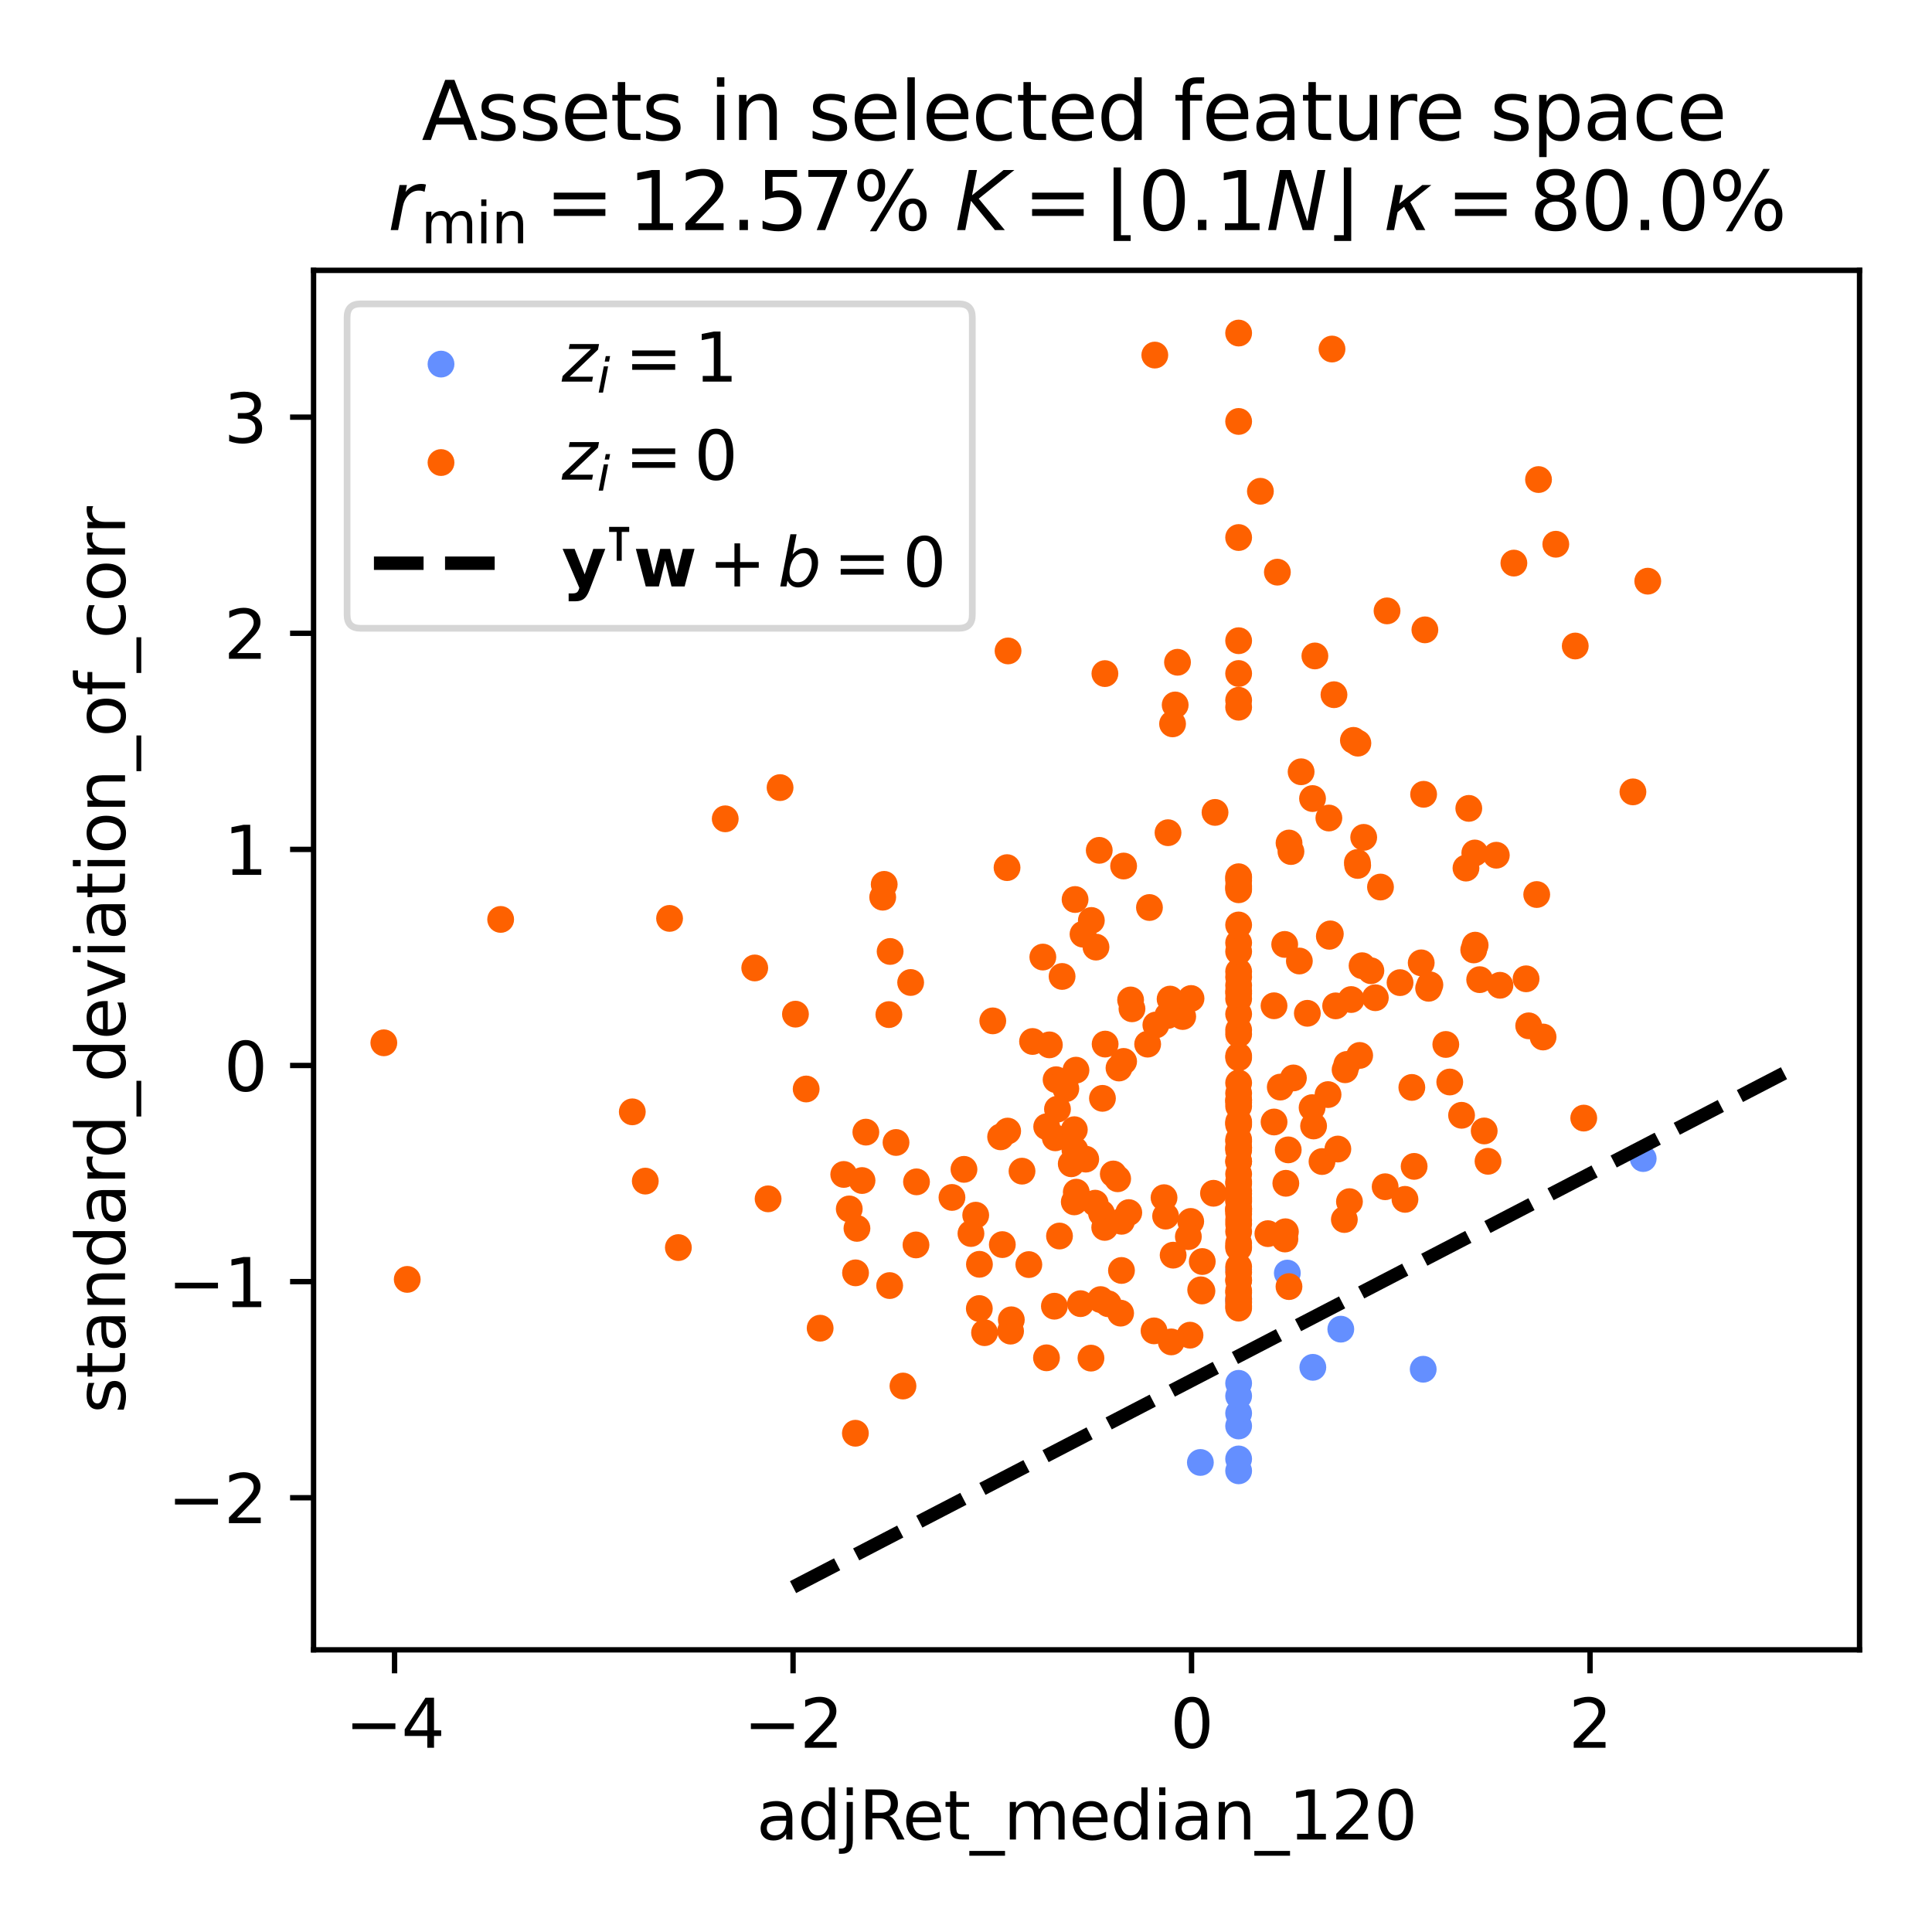 <?xml version="1.0" encoding="utf-8" standalone="no"?>
<!DOCTYPE svg PUBLIC "-//W3C//DTD SVG 1.1//EN"
  "http://www.w3.org/Graphics/SVG/1.1/DTD/svg11.dtd">
<svg xmlns:xlink="http://www.w3.org/1999/xlink" width="288pt" height="288pt" viewBox="0 0 288 288" xmlns="http://www.w3.org/2000/svg" version="1.1">
 <defs>
  <style type="text/css">*{stroke-linejoin: round; stroke-linecap: butt}</style>
 </defs>
 <g id="figure_1">
  <g id="patch_1">
   <path d="M 0 288 
L 288 288 
L 288 0 
L 0 0 
z
" style="fill: #ffffff"/>
  </g>
  <g id="axes_1">
   <g id="patch_2">
    <path d="M 46.741 245.939 
L 277.2 245.939 
L 277.2 40.301 
L 46.741 40.301 
z
" style="fill: #ffffff"/>
   </g>
   <g id="PathCollection_1">
    <defs>
     <path id="C0_0_5c60d8a23d" d="M 0 1.5 
C 0.398 1.5 0.779 1.342 1.061 1.061 
C 1.342 0.779 1.5 0.398 1.5 -0 
C 1.5 -0.398 1.342 -0.779 1.061 -1.061 
C 0.779 -1.342 0.398 -1.5 0 -1.5 
C -0.398 -1.5 -0.779 -1.342 -1.061 -1.061 
C -1.342 -0.779 -1.5 -0.398 -1.5 0 
C -1.5 0.398 -1.342 0.779 -1.061 1.061 
C -0.779 1.342 -0.398 1.5 0 1.5 
z
"/>
    </defs>
    <g clip-path="url(#p82068025af)">
     <use xlink:href="#C0_0_5c60d8a23d" x="199.871" y="198.137" style="fill: #648fff; stroke: #648fff"/>
    </g>
    <g clip-path="url(#p82068025af)">
     <use xlink:href="#C0_0_5c60d8a23d" x="195.703" y="203.825" style="fill: #648fff; stroke: #648fff"/>
    </g>
    <g clip-path="url(#p82068025af)">
     <use xlink:href="#C0_0_5c60d8a23d" x="191.899" y="189.775" style="fill: #648fff; stroke: #648fff"/>
    </g>
    <g clip-path="url(#p82068025af)">
     <use xlink:href="#C0_0_5c60d8a23d" x="244.949" y="172.704" style="fill: #648fff; stroke: #648fff"/>
    </g>
    <g clip-path="url(#p82068025af)">
     <use xlink:href="#C0_0_5c60d8a23d" x="184.642" y="219.254" style="fill: #648fff; stroke: #648fff"/>
    </g>
    <g clip-path="url(#p82068025af)">
     <use xlink:href="#C0_0_5c60d8a23d" x="184.642" y="193.962" style="fill: #648fff; stroke: #648fff"/>
    </g>
    <g clip-path="url(#p82068025af)">
     <use xlink:href="#C0_0_5c60d8a23d" x="184.642" y="189.248" style="fill: #648fff; stroke: #648fff"/>
    </g>
    <g clip-path="url(#p82068025af)">
     <use xlink:href="#C0_0_5c60d8a23d" x="184.642" y="208.095" style="fill: #648fff; stroke: #648fff"/>
    </g>
    <g clip-path="url(#p82068025af)">
     <use xlink:href="#C0_0_5c60d8a23d" x="184.642" y="193.563" style="fill: #648fff; stroke: #648fff"/>
    </g>
    <g clip-path="url(#p82068025af)">
     <use xlink:href="#C0_0_5c60d8a23d" x="184.642" y="217.482" style="fill: #648fff; stroke: #648fff"/>
    </g>
    <g clip-path="url(#p82068025af)">
     <use xlink:href="#C0_0_5c60d8a23d" x="184.642" y="206.207" style="fill: #648fff; stroke: #648fff"/>
    </g>
    <g clip-path="url(#p82068025af)">
     <use xlink:href="#C0_0_5c60d8a23d" x="184.642" y="210.677" style="fill: #648fff; stroke: #648fff"/>
    </g>
    <g clip-path="url(#p82068025af)">
     <use xlink:href="#C0_0_5c60d8a23d" x="184.642" y="212.569" style="fill: #648fff; stroke: #648fff"/>
    </g>
    <g clip-path="url(#p82068025af)">
     <use xlink:href="#C0_0_5c60d8a23d" x="178.938" y="218.007" style="fill: #648fff; stroke: #648fff"/>
    </g>
    <g clip-path="url(#p82068025af)">
     <use xlink:href="#C0_0_5c60d8a23d" x="212.155" y="204.111" style="fill: #648fff; stroke: #648fff"/>
    </g>
   </g>
   <g id="PathCollection_2">
    <defs>
     <path id="C1_0_6249195444" d="M 0 1.5 
C 0.398 1.5 0.779 1.342 1.061 1.061 
C 1.342 0.779 1.5 0.398 1.5 -0 
C 1.5 -0.398 1.342 -0.779 1.061 -1.061 
C 0.779 -1.342 0.398 -1.5 0 -1.5 
C -0.398 -1.5 -0.779 -1.342 -1.061 -1.061 
C -1.342 -0.779 -1.5 -0.398 -1.5 0 
C -1.5 0.398 -1.342 0.779 -1.061 1.061 
C -0.779 1.342 -0.398 1.5 0 1.5 
z
"/>
    </defs>
    <g clip-path="url(#p82068025af)">
     <use xlink:href="#C1_0_6249195444" x="203.286" y="124.824" style="fill: #fe6100; stroke: #fe6100"/>
    </g>
    <g clip-path="url(#p82068025af)">
     <use xlink:href="#C1_0_6249195444" x="220.572" y="146.037" style="fill: #fe6100; stroke: #fe6100"/>
    </g>
    <g clip-path="url(#p82068025af)">
     <use xlink:href="#C1_0_6249195444" x="132.503" y="151.246" style="fill: #fe6100; stroke: #fe6100"/>
    </g>
    <g clip-path="url(#p82068025af)">
     <use xlink:href="#C1_0_6249195444" x="184.642" y="104.386" style="fill: #fe6100; stroke: #fe6100"/>
    </g>
    <g clip-path="url(#p82068025af)">
     <use xlink:href="#C1_0_6249195444" x="146.003" y="188.467" style="fill: #fe6100; stroke: #fe6100"/>
    </g>
    <g clip-path="url(#p82068025af)">
     <use xlink:href="#C1_0_6249195444" x="184.642" y="164.35" style="fill: #fe6100; stroke: #fe6100"/>
    </g>
    <g clip-path="url(#p82068025af)">
     <use xlink:href="#C1_0_6249195444" x="175.182" y="105.088" style="fill: #fe6100; stroke: #fe6100"/>
    </g>
    <g clip-path="url(#p82068025af)">
     <use xlink:href="#C1_0_6249195444" x="191.543" y="184.696" style="fill: #fe6100; stroke: #fe6100"/>
    </g>
    <g clip-path="url(#p82068025af)">
     <use xlink:href="#C1_0_6249195444" x="163.863" y="126.757" style="fill: #fe6100; stroke: #fe6100"/>
    </g>
    <g clip-path="url(#p82068025af)">
     <use xlink:href="#C1_0_6249195444" x="202.385" y="129.009" style="fill: #fe6100; stroke: #fe6100"/>
    </g>
    <g clip-path="url(#p82068025af)">
     <use xlink:href="#C1_0_6249195444" x="184.642" y="180.172" style="fill: #fe6100; stroke: #fe6100"/>
    </g>
    <g clip-path="url(#p82068025af)">
     <use xlink:href="#C1_0_6249195444" x="184.642" y="146.887" style="fill: #fe6100; stroke: #fe6100"/>
    </g>
    <g clip-path="url(#p82068025af)">
     <use xlink:href="#C1_0_6249195444" x="192.806" y="160.687" style="fill: #fe6100; stroke: #fe6100"/>
    </g>
    <g clip-path="url(#p82068025af)">
     <use xlink:href="#C1_0_6249195444" x="198.853" y="103.559" style="fill: #fe6100; stroke: #fe6100"/>
    </g>
    <g clip-path="url(#p82068025af)">
     <use xlink:href="#C1_0_6249195444" x="187.885" y="73.233" style="fill: #fe6100; stroke: #fe6100"/>
    </g>
    <g clip-path="url(#p82068025af)">
     <use xlink:href="#C1_0_6249195444" x="212.963" y="147.323" style="fill: #fe6100; stroke: #fe6100"/>
    </g>
    <g clip-path="url(#p82068025af)">
     <use xlink:href="#C1_0_6249195444" x="136.544" y="185.58" style="fill: #fe6100; stroke: #fe6100"/>
    </g>
    <g clip-path="url(#p82068025af)">
     <use xlink:href="#C1_0_6249195444" x="129.071" y="168.766" style="fill: #fe6100; stroke: #fe6100"/>
    </g>
    <g clip-path="url(#p82068025af)">
     <use xlink:href="#C1_0_6249195444" x="165.956" y="175.002" style="fill: #fe6100; stroke: #fe6100"/>
    </g>
    <g clip-path="url(#p82068025af)">
     <use xlink:href="#C1_0_6249195444" x="134.604" y="206.613" style="fill: #fe6100; stroke: #fe6100"/>
    </g>
    <g clip-path="url(#p82068025af)">
     <use xlink:href="#C1_0_6249195444" x="184.642" y="194.712" style="fill: #fe6100; stroke: #fe6100"/>
    </g>
    <g clip-path="url(#p82068025af)">
     <use xlink:href="#C1_0_6249195444" x="184.642" y="182.473" style="fill: #fe6100; stroke: #fe6100"/>
    </g>
    <g clip-path="url(#p82068025af)">
     <use xlink:href="#C1_0_6249195444" x="206.482" y="176.906" style="fill: #fe6100; stroke: #fe6100"/>
    </g>
    <g clip-path="url(#p82068025af)">
     <use xlink:href="#C1_0_6249195444" x="202.417" y="110.782" style="fill: #fe6100; stroke: #fe6100"/>
    </g>
    <g clip-path="url(#p82068025af)">
     <use xlink:href="#C1_0_6249195444" x="174.091" y="151.37" style="fill: #fe6100; stroke: #fe6100"/>
    </g>
    <g clip-path="url(#p82068025af)">
     <use xlink:href="#C1_0_6249195444" x="184.642" y="176.168" style="fill: #fe6100; stroke: #fe6100"/>
    </g>
    <g clip-path="url(#p82068025af)">
     <use xlink:href="#C1_0_6249195444" x="160.26" y="134.089" style="fill: #fe6100; stroke: #fe6100"/>
    </g>
    <g clip-path="url(#p82068025af)">
     <use xlink:href="#C1_0_6249195444" x="227.88" y="152.919" style="fill: #fe6100; stroke: #fe6100"/>
    </g>
    <g clip-path="url(#p82068025af)">
     <use xlink:href="#C1_0_6249195444" x="234.82" y="96.3" style="fill: #fe6100; stroke: #fe6100"/>
    </g>
    <g clip-path="url(#p82068025af)">
     <use xlink:href="#C1_0_6249195444" x="133.567" y="170.309" style="fill: #fe6100; stroke: #fe6100"/>
    </g>
    <g clip-path="url(#p82068025af)">
     <use xlink:href="#C1_0_6249195444" x="168.537" y="149.061" style="fill: #fe6100; stroke: #fe6100"/>
    </g>
    <g clip-path="url(#p82068025af)">
     <use xlink:href="#C1_0_6249195444" x="132.69" y="141.833" style="fill: #fe6100; stroke: #fe6100"/>
    </g>
    <g clip-path="url(#p82068025af)">
     <use xlink:href="#C1_0_6249195444" x="127.511" y="213.652" style="fill: #fe6100; stroke: #fe6100"/>
    </g>
    <g clip-path="url(#p82068025af)">
     <use xlink:href="#C1_0_6249195444" x="190.416" y="85.29" style="fill: #fe6100; stroke: #fe6100"/>
    </g>
    <g clip-path="url(#p82068025af)">
     <use xlink:href="#C1_0_6249195444" x="94.256" y="165.74" style="fill: #fe6100; stroke: #fe6100"/>
    </g>
    <g clip-path="url(#p82068025af)">
     <use xlink:href="#C1_0_6249195444" x="219.846" y="127.153" style="fill: #fe6100; stroke: #fe6100"/>
    </g>
    <g clip-path="url(#p82068025af)">
     <use xlink:href="#C1_0_6249195444" x="184.642" y="179.11" style="fill: #fe6100; stroke: #fe6100"/>
    </g>
    <g clip-path="url(#p82068025af)">
     <use xlink:href="#C1_0_6249195444" x="156.029" y="167.958" style="fill: #fe6100; stroke: #fe6100"/>
    </g>
    <g clip-path="url(#p82068025af)">
     <use xlink:href="#C1_0_6249195444" x="184.642" y="177.951" style="fill: #fe6100; stroke: #fe6100"/>
    </g>
    <g clip-path="url(#p82068025af)">
     <use xlink:href="#C1_0_6249195444" x="184.642" y="105.426" style="fill: #fe6100; stroke: #fe6100"/>
    </g>
    <g clip-path="url(#p82068025af)">
     <use xlink:href="#C1_0_6249195444" x="184.642" y="163.942" style="fill: #fe6100; stroke: #fe6100"/>
    </g>
    <g clip-path="url(#p82068025af)">
     <use xlink:href="#C1_0_6249195444" x="210.803" y="173.871" style="fill: #fe6100; stroke: #fe6100"/>
    </g>
    <g clip-path="url(#p82068025af)">
     <use xlink:href="#C1_0_6249195444" x="156.427" y="155.756" style="fill: #fe6100; stroke: #fe6100"/>
    </g>
    <g clip-path="url(#p82068025af)">
     <use xlink:href="#C1_0_6249195444" x="184.642" y="164.905" style="fill: #fe6100; stroke: #fe6100"/>
    </g>
    <g clip-path="url(#p82068025af)">
     <use xlink:href="#C1_0_6249195444" x="150.643" y="198.431" style="fill: #fe6100; stroke: #fe6100"/>
    </g>
    <g clip-path="url(#p82068025af)">
     <use xlink:href="#C1_0_6249195444" x="184.642" y="180.974" style="fill: #fe6100; stroke: #fe6100"/>
    </g>
    <g clip-path="url(#p82068025af)">
     <use xlink:href="#C1_0_6249195444" x="236.086" y="166.672" style="fill: #fe6100; stroke: #fe6100"/>
    </g>
    <g clip-path="url(#p82068025af)">
     <use xlink:href="#C1_0_6249195444" x="157.311" y="169.614" style="fill: #fe6100; stroke: #fe6100"/>
    </g>
    <g clip-path="url(#p82068025af)">
     <use xlink:href="#C1_0_6249195444" x="161.444" y="139.259" style="fill: #fe6100; stroke: #fe6100"/>
    </g>
    <g clip-path="url(#p82068025af)">
     <use xlink:href="#C1_0_6249195444" x="164.061" y="193.727" style="fill: #fe6100; stroke: #fe6100"/>
    </g>
    <g clip-path="url(#p82068025af)">
     <use xlink:href="#C1_0_6249195444" x="197.969" y="163.168" style="fill: #fe6100; stroke: #fe6100"/>
    </g>
    <g clip-path="url(#p82068025af)">
     <use xlink:href="#C1_0_6249195444" x="162.685" y="137.213" style="fill: #fe6100; stroke: #fe6100"/>
    </g>
    <g clip-path="url(#p82068025af)">
     <use xlink:href="#C1_0_6249195444" x="167.183" y="182.057" style="fill: #fe6100; stroke: #fe6100"/>
    </g>
    <g clip-path="url(#p82068025af)">
     <use xlink:href="#C1_0_6249195444" x="165.202" y="194.35" style="fill: #fe6100; stroke: #fe6100"/>
    </g>
    <g clip-path="url(#p82068025af)">
     <use xlink:href="#C1_0_6249195444" x="184.642" y="167.663" style="fill: #fe6100; stroke: #fe6100"/>
    </g>
    <g clip-path="url(#p82068025af)">
     <use xlink:href="#C1_0_6249195444" x="229.345" y="71.487" style="fill: #fe6100; stroke: #fe6100"/>
    </g>
    <g clip-path="url(#p82068025af)">
     <use xlink:href="#C1_0_6249195444" x="127.534" y="189.742" style="fill: #fe6100; stroke: #fe6100"/>
    </g>
    <g clip-path="url(#p82068025af)">
     <use xlink:href="#C1_0_6249195444" x="184.642" y="157.676" style="fill: #fe6100; stroke: #fe6100"/>
    </g>
    <g clip-path="url(#p82068025af)">
     <use xlink:href="#C1_0_6249195444" x="231.92" y="81.129" style="fill: #fe6100; stroke: #fe6100"/>
    </g>
    <g clip-path="url(#p82068025af)">
     <use xlink:href="#C1_0_6249195444" x="177.498" y="182.077" style="fill: #fe6100; stroke: #fe6100"/>
    </g>
    <g clip-path="url(#p82068025af)">
     <use xlink:href="#C1_0_6249195444" x="184.642" y="140.546" style="fill: #fe6100; stroke: #fe6100"/>
    </g>
    <g clip-path="url(#p82068025af)">
     <use xlink:href="#C1_0_6249195444" x="125.776" y="175.072" style="fill: #fe6100; stroke: #fe6100"/>
    </g>
    <g clip-path="url(#p82068025af)">
     <use xlink:href="#C1_0_6249195444" x="200.399" y="181.792" style="fill: #fe6100; stroke: #fe6100"/>
    </g>
    <g clip-path="url(#p82068025af)">
     <use xlink:href="#C1_0_6249195444" x="160.392" y="159.528" style="fill: #fe6100; stroke: #fe6100"/>
    </g>
    <g clip-path="url(#p82068025af)">
     <use xlink:href="#C1_0_6249195444" x="161.849" y="172.791" style="fill: #fe6100; stroke: #fe6100"/>
    </g>
    <g clip-path="url(#p82068025af)">
     <use xlink:href="#C1_0_6249195444" x="126.598" y="180.213" style="fill: #fe6100; stroke: #fe6100"/>
    </g>
    <g clip-path="url(#p82068025af)">
     <use xlink:href="#C1_0_6249195444" x="184.642" y="130.889" style="fill: #fe6100; stroke: #fe6100"/>
    </g>
    <g clip-path="url(#p82068025af)">
     <use xlink:href="#C1_0_6249195444" x="194.884" y="151.051" style="fill: #fe6100; stroke: #fe6100"/>
    </g>
    <g clip-path="url(#p82068025af)">
     <use xlink:href="#C1_0_6249195444" x="164.34" y="163.729" style="fill: #fe6100; stroke: #fe6100"/>
    </g>
    <g clip-path="url(#p82068025af)">
     <use xlink:href="#C1_0_6249195444" x="184.642" y="180.15" style="fill: #fe6100; stroke: #fe6100"/>
    </g>
    <g clip-path="url(#p82068025af)">
     <use xlink:href="#C1_0_6249195444" x="184.642" y="164.033" style="fill: #fe6100; stroke: #fe6100"/>
    </g>
    <g clip-path="url(#p82068025af)">
     <use xlink:href="#C1_0_6249195444" x="201.161" y="179.127" style="fill: #fe6100; stroke: #fe6100"/>
    </g>
    <g clip-path="url(#p82068025af)">
     <use xlink:href="#C1_0_6249195444" x="184.642" y="176.455" style="fill: #fe6100; stroke: #fe6100"/>
    </g>
    <g clip-path="url(#p82068025af)">
     <use xlink:href="#C1_0_6249195444" x="201.749" y="110.365" style="fill: #fe6100; stroke: #fe6100"/>
    </g>
    <g clip-path="url(#p82068025af)">
     <use xlink:href="#C1_0_6249195444" x="184.642" y="169.872" style="fill: #fe6100; stroke: #fe6100"/>
    </g>
    <g clip-path="url(#p82068025af)">
     <use xlink:href="#C1_0_6249195444" x="216.113" y="161.292" style="fill: #fe6100; stroke: #fe6100"/>
    </g>
    <g clip-path="url(#p82068025af)">
     <use xlink:href="#C1_0_6249195444" x="221.818" y="173.114" style="fill: #fe6100; stroke: #fe6100"/>
    </g>
    <g clip-path="url(#p82068025af)">
     <use xlink:href="#C1_0_6249195444" x="160.14" y="179.163" style="fill: #fe6100; stroke: #fe6100"/>
    </g>
    <g clip-path="url(#p82068025af)">
     <use xlink:href="#C1_0_6249195444" x="161.075" y="194.333" style="fill: #fe6100; stroke: #fe6100"/>
    </g>
    <g clip-path="url(#p82068025af)">
     <use xlink:href="#C1_0_6249195444" x="184.642" y="170.138" style="fill: #fe6100; stroke: #fe6100"/>
    </g>
    <g clip-path="url(#p82068025af)">
     <use xlink:href="#C1_0_6249195444" x="149.161" y="169.467" style="fill: #fe6100; stroke: #fe6100"/>
    </g>
    <g clip-path="url(#p82068025af)">
     <use xlink:href="#C1_0_6249195444" x="184.642" y="194.19" style="fill: #fe6100; stroke: #fe6100"/>
    </g>
    <g clip-path="url(#p82068025af)">
     <use xlink:href="#C1_0_6249195444" x="157.937" y="184.253" style="fill: #fe6100; stroke: #fe6100"/>
    </g>
    <g clip-path="url(#p82068025af)">
     <use xlink:href="#C1_0_6249195444" x="184.642" y="183.577" style="fill: #fe6100; stroke: #fe6100"/>
    </g>
    <g clip-path="url(#p82068025af)">
     <use xlink:href="#C1_0_6249195444" x="210.46" y="162.102" style="fill: #fe6100; stroke: #fe6100"/>
    </g>
    <g clip-path="url(#p82068025af)">
     <use xlink:href="#C1_0_6249195444" x="184.642" y="141.843" style="fill: #fe6100; stroke: #fe6100"/>
    </g>
    <g clip-path="url(#p82068025af)">
     <use xlink:href="#C1_0_6249195444" x="191.508" y="140.784" style="fill: #fe6100; stroke: #fe6100"/>
    </g>
    <g clip-path="url(#p82068025af)">
     <use xlink:href="#C1_0_6249195444" x="184.642" y="132.388" style="fill: #fe6100; stroke: #fe6100"/>
    </g>
    <g clip-path="url(#p82068025af)">
     <use xlink:href="#C1_0_6249195444" x="198.093" y="121.942" style="fill: #fe6100; stroke: #fe6100"/>
    </g>
    <g clip-path="url(#p82068025af)">
     <use xlink:href="#C1_0_6249195444" x="184.642" y="148.891" style="fill: #fe6100; stroke: #fe6100"/>
    </g>
    <g clip-path="url(#p82068025af)">
     <use xlink:href="#C1_0_6249195444" x="184.642" y="132.637" style="fill: #fe6100; stroke: #fe6100"/>
    </g>
    <g clip-path="url(#p82068025af)">
     <use xlink:href="#C1_0_6249195444" x="101.123" y="185.975" style="fill: #fe6100; stroke: #fe6100"/>
    </g>
    <g clip-path="url(#p82068025af)">
     <use xlink:href="#C1_0_6249195444" x="184.642" y="173.137" style="fill: #fe6100; stroke: #fe6100"/>
    </g>
    <g clip-path="url(#p82068025af)">
     <use xlink:href="#C1_0_6249195444" x="192.44" y="126.937" style="fill: #fe6100; stroke: #fe6100"/>
    </g>
    <g clip-path="url(#p82068025af)">
     <use xlink:href="#C1_0_6249195444" x="116.284" y="117.406" style="fill: #fe6100; stroke: #fe6100"/>
    </g>
    <g clip-path="url(#p82068025af)">
     <use xlink:href="#C1_0_6249195444" x="164.707" y="100.412" style="fill: #fe6100; stroke: #fe6100"/>
    </g>
    <g clip-path="url(#p82068025af)">
     <use xlink:href="#C1_0_6249195444" x="184.642" y="145.652" style="fill: #fe6100; stroke: #fe6100"/>
    </g>
    <g clip-path="url(#p82068025af)">
     <use xlink:href="#C1_0_6249195444" x="174.878" y="187.105" style="fill: #fe6100; stroke: #fe6100"/>
    </g>
    <g clip-path="url(#p82068025af)">
     <use xlink:href="#C1_0_6249195444" x="184.642" y="95.509" style="fill: #fe6100; stroke: #fe6100"/>
    </g>
    <g clip-path="url(#p82068025af)">
     <use xlink:href="#C1_0_6249195444" x="179.22" y="188.056" style="fill: #fe6100; stroke: #fe6100"/>
    </g>
    <g clip-path="url(#p82068025af)">
     <use xlink:href="#C1_0_6249195444" x="163.253" y="179.355" style="fill: #fe6100; stroke: #fe6100"/>
    </g>
    <g clip-path="url(#p82068025af)">
     <use xlink:href="#C1_0_6249195444" x="135.75" y="146.458" style="fill: #fe6100; stroke: #fe6100"/>
    </g>
    <g clip-path="url(#p82068025af)">
     <use xlink:href="#C1_0_6249195444" x="150.211" y="168.607" style="fill: #fe6100; stroke: #fe6100"/>
    </g>
    <g clip-path="url(#p82068025af)">
     <use xlink:href="#C1_0_6249195444" x="168.742" y="150.38" style="fill: #fe6100; stroke: #fe6100"/>
    </g>
    <g clip-path="url(#p82068025af)">
     <use xlink:href="#C1_0_6249195444" x="206.763" y="91.064" style="fill: #fe6100; stroke: #fe6100"/>
    </g>
    <g clip-path="url(#p82068025af)">
     <use xlink:href="#C1_0_6249195444" x="167.496" y="129.098" style="fill: #fe6100; stroke: #fe6100"/>
    </g>
    <g clip-path="url(#p82068025af)">
     <use xlink:href="#C1_0_6249195444" x="184.642" y="189.671" style="fill: #fe6100; stroke: #fe6100"/>
    </g>
    <g clip-path="url(#p82068025af)">
     <use xlink:href="#C1_0_6249195444" x="211.858" y="143.53" style="fill: #fe6100; stroke: #fe6100"/>
    </g>
    <g clip-path="url(#p82068025af)">
     <use xlink:href="#C1_0_6249195444" x="118.577" y="151.179" style="fill: #fe6100; stroke: #fe6100"/>
    </g>
    <g clip-path="url(#p82068025af)">
     <use xlink:href="#C1_0_6249195444" x="192.035" y="171.409" style="fill: #fe6100; stroke: #fe6100"/>
    </g>
    <g clip-path="url(#p82068025af)">
     <use xlink:href="#C1_0_6249195444" x="184.642" y="192.694" style="fill: #fe6100; stroke: #fe6100"/>
    </g>
    <g clip-path="url(#p82068025af)">
     <use xlink:href="#C1_0_6249195444" x="184.642" y="177.512" style="fill: #fe6100; stroke: #fe6100"/>
    </g>
    <g clip-path="url(#p82068025af)">
     <use xlink:href="#C1_0_6249195444" x="184.642" y="167.421" style="fill: #fe6100; stroke: #fe6100"/>
    </g>
    <g clip-path="url(#p82068025af)">
     <use xlink:href="#C1_0_6249195444" x="184.642" y="171.042" style="fill: #fe6100; stroke: #fe6100"/>
    </g>
    <g clip-path="url(#p82068025af)">
     <use xlink:href="#C1_0_6249195444" x="229.076" y="133.346" style="fill: #fe6100; stroke: #fe6100"/>
    </g>
    <g clip-path="url(#p82068025af)">
     <use xlink:href="#C1_0_6249195444" x="184.642" y="190.915" style="fill: #fe6100; stroke: #fe6100"/>
    </g>
    <g clip-path="url(#p82068025af)">
     <use xlink:href="#C1_0_6249195444" x="243.417" y="118.044" style="fill: #fe6100; stroke: #fe6100"/>
    </g>
    <g clip-path="url(#p82068025af)">
     <use xlink:href="#C1_0_6249195444" x="164.679" y="182.969" style="fill: #fe6100; stroke: #fe6100"/>
    </g>
    <g clip-path="url(#p82068025af)">
     <use xlink:href="#C1_0_6249195444" x="184.642" y="147.716" style="fill: #fe6100; stroke: #fe6100"/>
    </g>
    <g clip-path="url(#p82068025af)">
     <use xlink:href="#C1_0_6249195444" x="205.788" y="132.232" style="fill: #fe6100; stroke: #fe6100"/>
    </g>
    <g clip-path="url(#p82068025af)">
     <use xlink:href="#C1_0_6249195444" x="198.56" y="52.031" style="fill: #fe6100; stroke: #fe6100"/>
    </g>
    <g clip-path="url(#p82068025af)">
     <use xlink:href="#C1_0_6249195444" x="184.642" y="161.432" style="fill: #fe6100; stroke: #fe6100"/>
    </g>
    <g clip-path="url(#p82068025af)">
     <use xlink:href="#C1_0_6249195444" x="189.917" y="149.929" style="fill: #fe6100; stroke: #fe6100"/>
    </g>
    <g clip-path="url(#p82068025af)">
     <use xlink:href="#C1_0_6249195444" x="190.849" y="162.051" style="fill: #fe6100; stroke: #fe6100"/>
    </g>
    <g clip-path="url(#p82068025af)">
     <use xlink:href="#C1_0_6249195444" x="157.43" y="160.951" style="fill: #fe6100; stroke: #fe6100"/>
    </g>
    <g clip-path="url(#p82068025af)">
     <use xlink:href="#C1_0_6249195444" x="162.628" y="202.454" style="fill: #fe6100; stroke: #fe6100"/>
    </g>
    <g clip-path="url(#p82068025af)">
     <use xlink:href="#C1_0_6249195444" x="223.598" y="146.875" style="fill: #fe6100; stroke: #fe6100"/>
    </g>
    <g clip-path="url(#p82068025af)">
     <use xlink:href="#C1_0_6249195444" x="202.685" y="157.331" style="fill: #fe6100; stroke: #fe6100"/>
    </g>
    <g clip-path="url(#p82068025af)">
     <use xlink:href="#C1_0_6249195444" x="175.528" y="98.722" style="fill: #fe6100; stroke: #fe6100"/>
    </g>
    <g clip-path="url(#p82068025af)">
     <use xlink:href="#C1_0_6249195444" x="159.689" y="173.483" style="fill: #fe6100; stroke: #fe6100"/>
    </g>
    <g clip-path="url(#p82068025af)">
     <use xlink:href="#C1_0_6249195444" x="184.642" y="131.27" style="fill: #fe6100; stroke: #fe6100"/>
    </g>
    <g clip-path="url(#p82068025af)">
     <use xlink:href="#C1_0_6249195444" x="131.582" y="133.746" style="fill: #fe6100; stroke: #fe6100"/>
    </g>
    <g clip-path="url(#p82068025af)">
     <use xlink:href="#C1_0_6249195444" x="184.642" y="62.825" style="fill: #fe6100; stroke: #fe6100"/>
    </g>
    <g clip-path="url(#p82068025af)">
     <use xlink:href="#C1_0_6249195444" x="215.523" y="155.696" style="fill: #fe6100; stroke: #fe6100"/>
    </g>
    <g clip-path="url(#p82068025af)">
     <use xlink:href="#C1_0_6249195444" x="171.079" y="155.649" style="fill: #fe6100; stroke: #fe6100"/>
    </g>
    <g clip-path="url(#p82068025af)">
     <use xlink:href="#C1_0_6249195444" x="200.511" y="159.468" style="fill: #fe6100; stroke: #fe6100"/>
    </g>
    <g clip-path="url(#p82068025af)">
     <use xlink:href="#C1_0_6249195444" x="219.897" y="140.893" style="fill: #fe6100; stroke: #fe6100"/>
    </g>
    <g clip-path="url(#p82068025af)">
     <use xlink:href="#C1_0_6249195444" x="180.894" y="177.88" style="fill: #fe6100; stroke: #fe6100"/>
    </g>
    <g clip-path="url(#p82068025af)">
     <use xlink:href="#C1_0_6249195444" x="184.642" y="178.867" style="fill: #fe6100; stroke: #fe6100"/>
    </g>
    <g clip-path="url(#p82068025af)">
     <use xlink:href="#C1_0_6249195444" x="184.642" y="137.882" style="fill: #fe6100; stroke: #fe6100"/>
    </g>
    <g clip-path="url(#p82068025af)">
     <use xlink:href="#C1_0_6249195444" x="184.642" y="153.533" style="fill: #fe6100; stroke: #fe6100"/>
    </g>
    <g clip-path="url(#p82068025af)">
     <use xlink:href="#C1_0_6249195444" x="223.053" y="127.486" style="fill: #fe6100; stroke: #fe6100"/>
    </g>
    <g clip-path="url(#p82068025af)">
     <use xlink:href="#C1_0_6249195444" x="174.599" y="200.035" style="fill: #fe6100; stroke: #fe6100"/>
    </g>
    <g clip-path="url(#p82068025af)">
     <use xlink:href="#C1_0_6249195444" x="197.07" y="173.149" style="fill: #fe6100; stroke: #fe6100"/>
    </g>
    <g clip-path="url(#p82068025af)">
     <use xlink:href="#C1_0_6249195444" x="184.642" y="100.397" style="fill: #fe6100; stroke: #fe6100"/>
    </g>
    <g clip-path="url(#p82068025af)">
     <use xlink:href="#C1_0_6249195444" x="168.266" y="180.759" style="fill: #fe6100; stroke: #fe6100"/>
    </g>
    <g clip-path="url(#p82068025af)">
     <use xlink:href="#C1_0_6249195444" x="131.808" y="131.83" style="fill: #fe6100; stroke: #fe6100"/>
    </g>
    <g clip-path="url(#p82068025af)">
     <use xlink:href="#C1_0_6249195444" x="212.217" y="118.404" style="fill: #fe6100; stroke: #fe6100"/>
    </g>
    <g clip-path="url(#p82068025af)">
     <use xlink:href="#C1_0_6249195444" x="160.238" y="171.412" style="fill: #fe6100; stroke: #fe6100"/>
    </g>
    <g clip-path="url(#p82068025af)">
     <use xlink:href="#C1_0_6249195444" x="217.874" y="166.255" style="fill: #fe6100; stroke: #fe6100"/>
    </g>
    <g clip-path="url(#p82068025af)">
     <use xlink:href="#C1_0_6249195444" x="145.986" y="195.063" style="fill: #fe6100; stroke: #fe6100"/>
    </g>
    <g clip-path="url(#p82068025af)">
     <use xlink:href="#C1_0_6249195444" x="164.741" y="155.641" style="fill: #fe6100; stroke: #fe6100"/>
    </g>
    <g clip-path="url(#p82068025af)">
     <use xlink:href="#C1_0_6249195444" x="195.593" y="165.114" style="fill: #fe6100; stroke: #fe6100"/>
    </g>
    <g clip-path="url(#p82068025af)">
     <use xlink:href="#C1_0_6249195444" x="174.791" y="107.906" style="fill: #fe6100; stroke: #fe6100"/>
    </g>
    <g clip-path="url(#p82068025af)">
     <use xlink:href="#C1_0_6249195444" x="198.31" y="139.215" style="fill: #fe6100; stroke: #fe6100"/>
    </g>
    <g clip-path="url(#p82068025af)">
     <use xlink:href="#C1_0_6249195444" x="191.676" y="176.39" style="fill: #fe6100; stroke: #fe6100"/>
    </g>
    <g clip-path="url(#p82068025af)">
     <use xlink:href="#C1_0_6249195444" x="147.992" y="152.179" style="fill: #fe6100; stroke: #fe6100"/>
    </g>
    <g clip-path="url(#p82068025af)">
     <use xlink:href="#C1_0_6249195444" x="184.642" y="181.881" style="fill: #fe6100; stroke: #fe6100"/>
    </g>
    <g clip-path="url(#p82068025af)">
     <use xlink:href="#C1_0_6249195444" x="230.023" y="154.585" style="fill: #fe6100; stroke: #fe6100"/>
    </g>
    <g clip-path="url(#p82068025af)">
     <use xlink:href="#C1_0_6249195444" x="227.491" y="145.909" style="fill: #fe6100; stroke: #fe6100"/>
    </g>
    <g clip-path="url(#p82068025af)">
     <use xlink:href="#C1_0_6249195444" x="160.44" y="177.715" style="fill: #fe6100; stroke: #fe6100"/>
    </g>
    <g clip-path="url(#p82068025af)">
     <use xlink:href="#C1_0_6249195444" x="218.53" y="129.405" style="fill: #fe6100; stroke: #fe6100"/>
    </g>
    <g clip-path="url(#p82068025af)">
     <use xlink:href="#C1_0_6249195444" x="184.642" y="157.402" style="fill: #fe6100; stroke: #fe6100"/>
    </g>
    <g clip-path="url(#p82068025af)">
     <use xlink:href="#C1_0_6249195444" x="179.171" y="192.444" style="fill: #fe6100; stroke: #fe6100"/>
    </g>
    <g clip-path="url(#p82068025af)">
     <use xlink:href="#C1_0_6249195444" x="120.174" y="162.334" style="fill: #fe6100; stroke: #fe6100"/>
    </g>
    <g clip-path="url(#p82068025af)">
     <use xlink:href="#C1_0_6249195444" x="163.376" y="141.184" style="fill: #fe6100; stroke: #fe6100"/>
    </g>
    <g clip-path="url(#p82068025af)">
     <use xlink:href="#C1_0_6249195444" x="245.629" y="86.635" style="fill: #fe6100; stroke: #fe6100"/>
    </g>
    <g clip-path="url(#p82068025af)">
     <use xlink:href="#C1_0_6249195444" x="167.177" y="189.385" style="fill: #fe6100; stroke: #fe6100"/>
    </g>
    <g clip-path="url(#p82068025af)">
     <use xlink:href="#C1_0_6249195444" x="74.632" y="137.056" style="fill: #fe6100; stroke: #fe6100"/>
    </g>
    <g clip-path="url(#p82068025af)">
     <use xlink:href="#C1_0_6249195444" x="114.5" y="178.71" style="fill: #fe6100; stroke: #fe6100"/>
    </g>
    <g clip-path="url(#p82068025af)">
     <use xlink:href="#C1_0_6249195444" x="60.706" y="190.718" style="fill: #fe6100; stroke: #fe6100"/>
    </g>
    <g clip-path="url(#p82068025af)">
     <use xlink:href="#C1_0_6249195444" x="177.393" y="199.033" style="fill: #fe6100; stroke: #fe6100"/>
    </g>
    <g clip-path="url(#p82068025af)">
     <use xlink:href="#C1_0_6249195444" x="141.908" y="178.5" style="fill: #fe6100; stroke: #fe6100"/>
    </g>
    <g clip-path="url(#p82068025af)">
     <use xlink:href="#C1_0_6249195444" x="122.258" y="197.993" style="fill: #fe6100; stroke: #fe6100"/>
    </g>
    <g clip-path="url(#p82068025af)">
     <use xlink:href="#C1_0_6249195444" x="167.049" y="195.749" style="fill: #fe6100; stroke: #fe6100"/>
    </g>
    <g clip-path="url(#p82068025af)">
     <use xlink:href="#C1_0_6249195444" x="158.879" y="162.295" style="fill: #fe6100; stroke: #fe6100"/>
    </g>
    <g clip-path="url(#p82068025af)">
     <use xlink:href="#C1_0_6249195444" x="193.956" y="115.047" style="fill: #fe6100; stroke: #fe6100"/>
    </g>
    <g clip-path="url(#p82068025af)">
     <use xlink:href="#C1_0_6249195444" x="128.501" y="175.98" style="fill: #fe6100; stroke: #fe6100"/>
    </g>
    <g clip-path="url(#p82068025af)">
     <use xlink:href="#C1_0_6249195444" x="184.642" y="130.692" style="fill: #fe6100; stroke: #fe6100"/>
    </g>
    <g clip-path="url(#p82068025af)">
     <use xlink:href="#C1_0_6249195444" x="199.431" y="171.285" style="fill: #fe6100; stroke: #fe6100"/>
    </g>
    <g clip-path="url(#p82068025af)">
     <use xlink:href="#C1_0_6249195444" x="176.304" y="151.533" style="fill: #fe6100; stroke: #fe6100"/>
    </g>
    <g clip-path="url(#p82068025af)">
     <use xlink:href="#C1_0_6249195444" x="184.642" y="175.007" style="fill: #fe6100; stroke: #fe6100"/>
    </g>
    <g clip-path="url(#p82068025af)">
     <use xlink:href="#C1_0_6249195444" x="184.642" y="132.109" style="fill: #fe6100; stroke: #fe6100"/>
    </g>
    <g clip-path="url(#p82068025af)">
     <use xlink:href="#C1_0_6249195444" x="136.622" y="176.176" style="fill: #fe6100; stroke: #fe6100"/>
    </g>
    <g clip-path="url(#p82068025af)">
     <use xlink:href="#C1_0_6249195444" x="173.522" y="178.536" style="fill: #fe6100; stroke: #fe6100"/>
    </g>
    <g clip-path="url(#p82068025af)">
     <use xlink:href="#C1_0_6249195444" x="146.766" y="198.66" style="fill: #fe6100; stroke: #fe6100"/>
    </g>
    <g clip-path="url(#p82068025af)">
     <use xlink:href="#C1_0_6249195444" x="213.151" y="146.804" style="fill: #fe6100; stroke: #fe6100"/>
    </g>
    <g clip-path="url(#p82068025af)">
     <use xlink:href="#C1_0_6249195444" x="212.405" y="93.891" style="fill: #fe6100; stroke: #fe6100"/>
    </g>
    <g clip-path="url(#p82068025af)">
     <use xlink:href="#C1_0_6249195444" x="184.642" y="148.08" style="fill: #fe6100; stroke: #fe6100"/>
    </g>
    <g clip-path="url(#p82068025af)">
     <use xlink:href="#C1_0_6249195444" x="172.03" y="198.391" style="fill: #fe6100; stroke: #fe6100"/>
    </g>
    <g clip-path="url(#p82068025af)">
     <use xlink:href="#C1_0_6249195444" x="208.703" y="146.48" style="fill: #fe6100; stroke: #fe6100"/>
    </g>
    <g clip-path="url(#p82068025af)">
     <use xlink:href="#C1_0_6249195444" x="199.103" y="149.943" style="fill: #fe6100; stroke: #fe6100"/>
    </g>
    <g clip-path="url(#p82068025af)">
     <use xlink:href="#C1_0_6249195444" x="177.544" y="148.843" style="fill: #fe6100; stroke: #fe6100"/>
    </g>
    <g clip-path="url(#p82068025af)">
     <use xlink:href="#C1_0_6249195444" x="184.642" y="180.348" style="fill: #fe6100; stroke: #fe6100"/>
    </g>
    <g clip-path="url(#p82068025af)">
     <use xlink:href="#C1_0_6249195444" x="166.608" y="175.717" style="fill: #fe6100; stroke: #fe6100"/>
    </g>
    <g clip-path="url(#p82068025af)">
     <use xlink:href="#C1_0_6249195444" x="195.814" y="167.848" style="fill: #fe6100; stroke: #fe6100"/>
    </g>
    <g clip-path="url(#p82068025af)">
     <use xlink:href="#C1_0_6249195444" x="221.247" y="168.589" style="fill: #fe6100; stroke: #fe6100"/>
    </g>
    <g clip-path="url(#p82068025af)">
     <use xlink:href="#C1_0_6249195444" x="184.642" y="185.317" style="fill: #fe6100; stroke: #fe6100"/>
    </g>
    <g clip-path="url(#p82068025af)">
     <use xlink:href="#C1_0_6249195444" x="184.642" y="154.162" style="fill: #fe6100; stroke: #fe6100"/>
    </g>
    <g clip-path="url(#p82068025af)">
     <use xlink:href="#C1_0_6249195444" x="192.155" y="125.666" style="fill: #fe6100; stroke: #fe6100"/>
    </g>
    <g clip-path="url(#p82068025af)">
     <use xlink:href="#C1_0_6249195444" x="193.694" y="143.257" style="fill: #fe6100; stroke: #fe6100"/>
    </g>
    <g clip-path="url(#p82068025af)">
     <use xlink:href="#C1_0_6249195444" x="202.34" y="128.572" style="fill: #fe6100; stroke: #fe6100"/>
    </g>
    <g clip-path="url(#p82068025af)">
     <use xlink:href="#C1_0_6249195444" x="164.196" y="180.858" style="fill: #fe6100; stroke: #fe6100"/>
    </g>
    <g clip-path="url(#p82068025af)">
     <use xlink:href="#C1_0_6249195444" x="174.424" y="148.932" style="fill: #fe6100; stroke: #fe6100"/>
    </g>
    <g clip-path="url(#p82068025af)">
     <use xlink:href="#C1_0_6249195444" x="171.347" y="135.282" style="fill: #fe6100; stroke: #fe6100"/>
    </g>
    <g clip-path="url(#p82068025af)">
     <use xlink:href="#C1_0_6249195444" x="192.147" y="191.79" style="fill: #fe6100; stroke: #fe6100"/>
    </g>
    <g clip-path="url(#p82068025af)">
     <use xlink:href="#C1_0_6249195444" x="166.807" y="159.209" style="fill: #fe6100; stroke: #fe6100"/>
    </g>
    <g clip-path="url(#p82068025af)">
     <use xlink:href="#C1_0_6249195444" x="209.437" y="178.786" style="fill: #fe6100; stroke: #fe6100"/>
    </g>
    <g clip-path="url(#p82068025af)">
     <use xlink:href="#C1_0_6249195444" x="184.642" y="192.395" style="fill: #fe6100; stroke: #fe6100"/>
    </g>
    <g clip-path="url(#p82068025af)">
     <use xlink:href="#C1_0_6249195444" x="112.508" y="144.291" style="fill: #fe6100; stroke: #fe6100"/>
    </g>
    <g clip-path="url(#p82068025af)">
     <use xlink:href="#C1_0_6249195444" x="132.621" y="191.638" style="fill: #fe6100; stroke: #fe6100"/>
    </g>
    <g clip-path="url(#p82068025af)">
     <use xlink:href="#C1_0_6249195444" x="172.304" y="152.793" style="fill: #fe6100; stroke: #fe6100"/>
    </g>
    <g clip-path="url(#p82068025af)">
     <use xlink:href="#C1_0_6249195444" x="173.756" y="181.289" style="fill: #fe6100; stroke: #fe6100"/>
    </g>
    <g clip-path="url(#p82068025af)">
     <use xlink:href="#C1_0_6249195444" x="205.019" y="148.731" style="fill: #fe6100; stroke: #fe6100"/>
    </g>
    <g clip-path="url(#p82068025af)">
     <use xlink:href="#C1_0_6249195444" x="184.642" y="167.218" style="fill: #fe6100; stroke: #fe6100"/>
    </g>
    <g clip-path="url(#p82068025af)">
     <use xlink:href="#C1_0_6249195444" x="160.148" y="168.401" style="fill: #fe6100; stroke: #fe6100"/>
    </g>
    <g clip-path="url(#p82068025af)">
     <use xlink:href="#C1_0_6249195444" x="57.217" y="155.45" style="fill: #fe6100; stroke: #fe6100"/>
    </g>
    <g clip-path="url(#p82068025af)">
     <use xlink:href="#C1_0_6249195444" x="167.496" y="158.224" style="fill: #fe6100; stroke: #fe6100"/>
    </g>
    <g clip-path="url(#p82068025af)">
     <use xlink:href="#C1_0_6249195444" x="184.642" y="162.969" style="fill: #fe6100; stroke: #fe6100"/>
    </g>
    <g clip-path="url(#p82068025af)">
     <use xlink:href="#C1_0_6249195444" x="184.642" y="49.648" style="fill: #fe6100; stroke: #fe6100"/>
    </g>
    <g clip-path="url(#p82068025af)">
     <use xlink:href="#C1_0_6249195444" x="195.657" y="119.04" style="fill: #fe6100; stroke: #fe6100"/>
    </g>
    <g clip-path="url(#p82068025af)">
     <use xlink:href="#C1_0_6249195444" x="157.636" y="165.337" style="fill: #fe6100; stroke: #fe6100"/>
    </g>
    <g clip-path="url(#p82068025af)">
     <use xlink:href="#C1_0_6249195444" x="184.642" y="190.785" style="fill: #fe6100; stroke: #fe6100"/>
    </g>
    <g clip-path="url(#p82068025af)">
     <use xlink:href="#C1_0_6249195444" x="184.642" y="193.665" style="fill: #fe6100; stroke: #fe6100"/>
    </g>
    <g clip-path="url(#p82068025af)">
     <use xlink:href="#C1_0_6249195444" x="144.738" y="183.879" style="fill: #fe6100; stroke: #fe6100"/>
    </g>
    <g clip-path="url(#p82068025af)">
     <use xlink:href="#C1_0_6249195444" x="150.268" y="97.033" style="fill: #fe6100; stroke: #fe6100"/>
    </g>
    <g clip-path="url(#p82068025af)">
     <use xlink:href="#C1_0_6249195444" x="155.454" y="142.668" style="fill: #fe6100; stroke: #fe6100"/>
    </g>
    <g clip-path="url(#p82068025af)">
     <use xlink:href="#C1_0_6249195444" x="184.642" y="171.485" style="fill: #fe6100; stroke: #fe6100"/>
    </g>
    <g clip-path="url(#p82068025af)">
     <use xlink:href="#C1_0_6249195444" x="174.114" y="124.13" style="fill: #fe6100; stroke: #fe6100"/>
    </g>
    <g clip-path="url(#p82068025af)">
     <use xlink:href="#C1_0_6249195444" x="191.613" y="183.615" style="fill: #fe6100; stroke: #fe6100"/>
    </g>
    <g clip-path="url(#p82068025af)">
     <use xlink:href="#C1_0_6249195444" x="153.366" y="188.51" style="fill: #fe6100; stroke: #fe6100"/>
    </g>
    <g clip-path="url(#p82068025af)">
     <use xlink:href="#C1_0_6249195444" x="150.757" y="196.741" style="fill: #fe6100; stroke: #fe6100"/>
    </g>
    <g clip-path="url(#p82068025af)">
     <use xlink:href="#C1_0_6249195444" x="184.642" y="178.574" style="fill: #fe6100; stroke: #fe6100"/>
    </g>
    <g clip-path="url(#p82068025af)">
     <use xlink:href="#C1_0_6249195444" x="219.687" y="141.604" style="fill: #fe6100; stroke: #fe6100"/>
    </g>
    <g clip-path="url(#p82068025af)">
     <use xlink:href="#C1_0_6249195444" x="184.642" y="144.825" style="fill: #fe6100; stroke: #fe6100"/>
    </g>
    <g clip-path="url(#p82068025af)">
     <use xlink:href="#C1_0_6249195444" x="172.145" y="52.931" style="fill: #fe6100; stroke: #fe6100"/>
    </g>
    <g clip-path="url(#p82068025af)">
     <use xlink:href="#C1_0_6249195444" x="158.324" y="145.558" style="fill: #fe6100; stroke: #fe6100"/>
    </g>
    <g clip-path="url(#p82068025af)">
     <use xlink:href="#C1_0_6249195444" x="184.642" y="180.586" style="fill: #fe6100; stroke: #fe6100"/>
    </g>
    <g clip-path="url(#p82068025af)">
     <use xlink:href="#C1_0_6249195444" x="184.642" y="173.126" style="fill: #fe6100; stroke: #fe6100"/>
    </g>
    <g clip-path="url(#p82068025af)">
     <use xlink:href="#C1_0_6249195444" x="184.642" y="80.129" style="fill: #fe6100; stroke: #fe6100"/>
    </g>
    <g clip-path="url(#p82068025af)">
     <use xlink:href="#C1_0_6249195444" x="145.448" y="181.144" style="fill: #fe6100; stroke: #fe6100"/>
    </g>
    <g clip-path="url(#p82068025af)">
     <use xlink:href="#C1_0_6249195444" x="127.745" y="183.112" style="fill: #fe6100; stroke: #fe6100"/>
    </g>
    <g clip-path="url(#p82068025af)">
     <use xlink:href="#C1_0_6249195444" x="189.003" y="183.897" style="fill: #fe6100; stroke: #fe6100"/>
    </g>
    <g clip-path="url(#p82068025af)">
     <use xlink:href="#C1_0_6249195444" x="181.123" y="121.105" style="fill: #fe6100; stroke: #fe6100"/>
    </g>
    <g clip-path="url(#p82068025af)">
     <use xlink:href="#C1_0_6249195444" x="152.35" y="174.583" style="fill: #fe6100; stroke: #fe6100"/>
    </g>
    <g clip-path="url(#p82068025af)">
     <use xlink:href="#C1_0_6249195444" x="184.642" y="186.021" style="fill: #fe6100; stroke: #fe6100"/>
    </g>
    <g clip-path="url(#p82068025af)">
     <use xlink:href="#C1_0_6249195444" x="204.356" y="144.702" style="fill: #fe6100; stroke: #fe6100"/>
    </g>
    <g clip-path="url(#p82068025af)">
     <use xlink:href="#C1_0_6249195444" x="196.008" y="97.78" style="fill: #fe6100; stroke: #fe6100"/>
    </g>
    <g clip-path="url(#p82068025af)">
     <use xlink:href="#C1_0_6249195444" x="184.642" y="151.161" style="fill: #fe6100; stroke: #fe6100"/>
    </g>
    <g clip-path="url(#p82068025af)">
     <use xlink:href="#C1_0_6249195444" x="99.812" y="136.905" style="fill: #fe6100; stroke: #fe6100"/>
    </g>
    <g clip-path="url(#p82068025af)">
     <use xlink:href="#C1_0_6249195444" x="157.176" y="194.715" style="fill: #fe6100; stroke: #fe6100"/>
    </g>
    <g clip-path="url(#p82068025af)">
     <use xlink:href="#C1_0_6249195444" x="184.642" y="185.779" style="fill: #fe6100; stroke: #fe6100"/>
    </g>
    <g clip-path="url(#p82068025af)">
     <use xlink:href="#C1_0_6249195444" x="225.672" y="83.94" style="fill: #fe6100; stroke: #fe6100"/>
    </g>
    <g clip-path="url(#p82068025af)">
     <use xlink:href="#C1_0_6249195444" x="189.922" y="167.254" style="fill: #fe6100; stroke: #fe6100"/>
    </g>
    <g clip-path="url(#p82068025af)">
     <use xlink:href="#C1_0_6249195444" x="198.162" y="139.571" style="fill: #fe6100; stroke: #fe6100"/>
    </g>
    <g clip-path="url(#p82068025af)">
     <use xlink:href="#C1_0_6249195444" x="184.642" y="195" style="fill: #fe6100; stroke: #fe6100"/>
    </g>
    <g clip-path="url(#p82068025af)">
     <use xlink:href="#C1_0_6249195444" x="184.642" y="171.148" style="fill: #fe6100; stroke: #fe6100"/>
    </g>
    <g clip-path="url(#p82068025af)">
     <use xlink:href="#C1_0_6249195444" x="178.986" y="192.27" style="fill: #fe6100; stroke: #fe6100"/>
    </g>
    <g clip-path="url(#p82068025af)">
     <use xlink:href="#C1_0_6249195444" x="153.919" y="155.252" style="fill: #fe6100; stroke: #fe6100"/>
    </g>
    <g clip-path="url(#p82068025af)">
     <use xlink:href="#C1_0_6249195444" x="108.109" y="122.06" style="fill: #fe6100; stroke: #fe6100"/>
    </g>
    <g clip-path="url(#p82068025af)">
     <use xlink:href="#C1_0_6249195444" x="184.642" y="188.833" style="fill: #fe6100; stroke: #fe6100"/>
    </g>
    <g clip-path="url(#p82068025af)">
     <use xlink:href="#C1_0_6249195444" x="155.997" y="202.407" style="fill: #fe6100; stroke: #fe6100"/>
    </g>
    <g clip-path="url(#p82068025af)">
     <use xlink:href="#C1_0_6249195444" x="149.415" y="185.532" style="fill: #fe6100; stroke: #fe6100"/>
    </g>
    <g clip-path="url(#p82068025af)">
     <use xlink:href="#C1_0_6249195444" x="150.118" y="129.336" style="fill: #fe6100; stroke: #fe6100"/>
    </g>
    <g clip-path="url(#p82068025af)">
     <use xlink:href="#C1_0_6249195444" x="177.147" y="184.35" style="fill: #fe6100; stroke: #fe6100"/>
    </g>
    <g clip-path="url(#p82068025af)">
     <use xlink:href="#C1_0_6249195444" x="218.951" y="120.505" style="fill: #fe6100; stroke: #fe6100"/>
    </g>
    <g clip-path="url(#p82068025af)">
     <use xlink:href="#C1_0_6249195444" x="200.767" y="158.674" style="fill: #fe6100; stroke: #fe6100"/>
    </g>
    <g clip-path="url(#p82068025af)">
     <use xlink:href="#C1_0_6249195444" x="96.192" y="176.066" style="fill: #fe6100; stroke: #fe6100"/>
    </g>
    <g clip-path="url(#p82068025af)">
     <use xlink:href="#C1_0_6249195444" x="203.042" y="143.958" style="fill: #fe6100; stroke: #fe6100"/>
    </g>
    <g clip-path="url(#p82068025af)">
     <use xlink:href="#C1_0_6249195444" x="143.697" y="174.314" style="fill: #fe6100; stroke: #fe6100"/>
    </g>
    <g clip-path="url(#p82068025af)">
     <use xlink:href="#C1_0_6249195444" x="201.415" y="149" style="fill: #fe6100; stroke: #fe6100"/>
    </g>
   </g>
   <g id="matplotlib.axis_1">
    <g id="xtick_1">
     <g id="line2d_1">
      <defs>
       <path id="mf4ecc6d7e0" d="M 0 0 
L 0 3.5 
" style="stroke: #000000; stroke-width: 0.8"/>
      </defs>
      <g>
       <use xlink:href="#mf4ecc6d7e0" x="58.817" y="245.939" style="stroke: #000000; stroke-width: 0.8"/>
      </g>
     </g>
     <g id="text_1">
      <!-- −4 -->
      <g transform="translate(51.446 260.537)scale(0.1 -0.1)">
       <defs>
        <path id="DejaVuSans-2212" d="M 678 2272 
L 4684 2272 
L 4684 1741 
L 678 1741 
L 678 2272 
z
" transform="scale(0.016)"/>
        <path id="DejaVuSans-34" d="M 2419 4116 
L 825 1625 
L 2419 1625 
L 2419 4116 
z
M 2253 4666 
L 3047 4666 
L 3047 1625 
L 3713 1625 
L 3713 1100 
L 3047 1100 
L 3047 0 
L 2419 0 
L 2419 1100 
L 313 1100 
L 313 1709 
L 2253 4666 
z
" transform="scale(0.016)"/>
       </defs>
       <use xlink:href="#DejaVuSans-2212"/>
       <use xlink:href="#DejaVuSans-34" x="83.789"/>
      </g>
     </g>
    </g>
    <g id="xtick_2">
     <g id="line2d_2">
      <g>
       <use xlink:href="#mf4ecc6d7e0" x="118.219" y="245.939" style="stroke: #000000; stroke-width: 0.8"/>
      </g>
     </g>
     <g id="text_2">
      <!-- −2 -->
      <g transform="translate(110.848 260.537)scale(0.1 -0.1)">
       <defs>
        <path id="DejaVuSans-32" d="M 1228 531 
L 3431 531 
L 3431 0 
L 469 0 
L 469 531 
Q 828 903 1448 1529 
Q 2069 2156 2228 2338 
Q 2531 2678 2651 2914 
Q 2772 3150 2772 3378 
Q 2772 3750 2511 3984 
Q 2250 4219 1831 4219 
Q 1534 4219 1204 4116 
Q 875 4013 500 3803 
L 500 4441 
Q 881 4594 1212 4672 
Q 1544 4750 1819 4750 
Q 2544 4750 2975 4387 
Q 3406 4025 3406 3419 
Q 3406 3131 3298 2873 
Q 3191 2616 2906 2266 
Q 2828 2175 2409 1742 
Q 1991 1309 1228 531 
z
" transform="scale(0.016)"/>
       </defs>
       <use xlink:href="#DejaVuSans-2212"/>
       <use xlink:href="#DejaVuSans-32" x="83.789"/>
      </g>
     </g>
    </g>
    <g id="xtick_3">
     <g id="line2d_3">
      <g>
       <use xlink:href="#mf4ecc6d7e0" x="177.621" y="245.939" style="stroke: #000000; stroke-width: 0.8"/>
      </g>
     </g>
     <g id="text_3">
      <!-- 0 -->
      <g transform="translate(174.44 260.537)scale(0.1 -0.1)">
       <defs>
        <path id="DejaVuSans-30" d="M 2034 4250 
Q 1547 4250 1301 3770 
Q 1056 3291 1056 2328 
Q 1056 1369 1301 889 
Q 1547 409 2034 409 
Q 2525 409 2770 889 
Q 3016 1369 3016 2328 
Q 3016 3291 2770 3770 
Q 2525 4250 2034 4250 
z
M 2034 4750 
Q 2819 4750 3233 4129 
Q 3647 3509 3647 2328 
Q 3647 1150 3233 529 
Q 2819 -91 2034 -91 
Q 1250 -91 836 529 
Q 422 1150 422 2328 
Q 422 3509 836 4129 
Q 1250 4750 2034 4750 
z
" transform="scale(0.016)"/>
       </defs>
       <use xlink:href="#DejaVuSans-30"/>
      </g>
     </g>
    </g>
    <g id="xtick_4">
     <g id="line2d_4">
      <g>
       <use xlink:href="#mf4ecc6d7e0" x="237.024" y="245.939" style="stroke: #000000; stroke-width: 0.8"/>
      </g>
     </g>
     <g id="text_4">
      <!-- 2 -->
      <g transform="translate(233.842 260.537)scale(0.1 -0.1)">
       <use xlink:href="#DejaVuSans-32"/>
      </g>
     </g>
    </g>
    <g id="text_5">
     <!-- adjRet_median_120 -->
     <g transform="translate(112.771 274.215)scale(0.1 -0.1)">
      <defs>
       <path id="DejaVuSans-61" d="M 2194 1759 
Q 1497 1759 1228 1600 
Q 959 1441 959 1056 
Q 959 750 1161 570 
Q 1363 391 1709 391 
Q 2188 391 2477 730 
Q 2766 1069 2766 1631 
L 2766 1759 
L 2194 1759 
z
M 3341 1997 
L 3341 0 
L 2766 0 
L 2766 531 
Q 2569 213 2275 61 
Q 1981 -91 1556 -91 
Q 1019 -91 701 211 
Q 384 513 384 1019 
Q 384 1609 779 1909 
Q 1175 2209 1959 2209 
L 2766 2209 
L 2766 2266 
Q 2766 2663 2505 2880 
Q 2244 3097 1772 3097 
Q 1472 3097 1187 3025 
Q 903 2953 641 2809 
L 641 3341 
Q 956 3463 1253 3523 
Q 1550 3584 1831 3584 
Q 2591 3584 2966 3190 
Q 3341 2797 3341 1997 
z
" transform="scale(0.016)"/>
       <path id="DejaVuSans-64" d="M 2906 2969 
L 2906 4863 
L 3481 4863 
L 3481 0 
L 2906 0 
L 2906 525 
Q 2725 213 2448 61 
Q 2172 -91 1784 -91 
Q 1150 -91 751 415 
Q 353 922 353 1747 
Q 353 2572 751 3078 
Q 1150 3584 1784 3584 
Q 2172 3584 2448 3432 
Q 2725 3281 2906 2969 
z
M 947 1747 
Q 947 1113 1208 752 
Q 1469 391 1925 391 
Q 2381 391 2643 752 
Q 2906 1113 2906 1747 
Q 2906 2381 2643 2742 
Q 2381 3103 1925 3103 
Q 1469 3103 1208 2742 
Q 947 2381 947 1747 
z
" transform="scale(0.016)"/>
       <path id="DejaVuSans-6a" d="M 603 3500 
L 1178 3500 
L 1178 -63 
Q 1178 -731 923 -1031 
Q 669 -1331 103 -1331 
L -116 -1331 
L -116 -844 
L 38 -844 
Q 366 -844 484 -692 
Q 603 -541 603 -63 
L 603 3500 
z
M 603 4863 
L 1178 4863 
L 1178 4134 
L 603 4134 
L 603 4863 
z
" transform="scale(0.016)"/>
       <path id="DejaVuSans-52" d="M 2841 2188 
Q 3044 2119 3236 1894 
Q 3428 1669 3622 1275 
L 4263 0 
L 3584 0 
L 2988 1197 
Q 2756 1666 2539 1819 
Q 2322 1972 1947 1972 
L 1259 1972 
L 1259 0 
L 628 0 
L 628 4666 
L 2053 4666 
Q 2853 4666 3247 4331 
Q 3641 3997 3641 3322 
Q 3641 2881 3436 2590 
Q 3231 2300 2841 2188 
z
M 1259 4147 
L 1259 2491 
L 2053 2491 
Q 2509 2491 2742 2702 
Q 2975 2913 2975 3322 
Q 2975 3731 2742 3939 
Q 2509 4147 2053 4147 
L 1259 4147 
z
" transform="scale(0.016)"/>
       <path id="DejaVuSans-65" d="M 3597 1894 
L 3597 1613 
L 953 1613 
Q 991 1019 1311 708 
Q 1631 397 2203 397 
Q 2534 397 2845 478 
Q 3156 559 3463 722 
L 3463 178 
Q 3153 47 2828 -22 
Q 2503 -91 2169 -91 
Q 1331 -91 842 396 
Q 353 884 353 1716 
Q 353 2575 817 3079 
Q 1281 3584 2069 3584 
Q 2775 3584 3186 3129 
Q 3597 2675 3597 1894 
z
M 3022 2063 
Q 3016 2534 2758 2815 
Q 2500 3097 2075 3097 
Q 1594 3097 1305 2825 
Q 1016 2553 972 2059 
L 3022 2063 
z
" transform="scale(0.016)"/>
       <path id="DejaVuSans-74" d="M 1172 4494 
L 1172 3500 
L 2356 3500 
L 2356 3053 
L 1172 3053 
L 1172 1153 
Q 1172 725 1289 603 
Q 1406 481 1766 481 
L 2356 481 
L 2356 0 
L 1766 0 
Q 1100 0 847 248 
Q 594 497 594 1153 
L 594 3053 
L 172 3053 
L 172 3500 
L 594 3500 
L 594 4494 
L 1172 4494 
z
" transform="scale(0.016)"/>
       <path id="DejaVuSans-5f" d="M 3263 -1063 
L 3263 -1509 
L -63 -1509 
L -63 -1063 
L 3263 -1063 
z
" transform="scale(0.016)"/>
       <path id="DejaVuSans-6d" d="M 3328 2828 
Q 3544 3216 3844 3400 
Q 4144 3584 4550 3584 
Q 5097 3584 5394 3201 
Q 5691 2819 5691 2113 
L 5691 0 
L 5113 0 
L 5113 2094 
Q 5113 2597 4934 2840 
Q 4756 3084 4391 3084 
Q 3944 3084 3684 2787 
Q 3425 2491 3425 1978 
L 3425 0 
L 2847 0 
L 2847 2094 
Q 2847 2600 2669 2842 
Q 2491 3084 2119 3084 
Q 1678 3084 1418 2786 
Q 1159 2488 1159 1978 
L 1159 0 
L 581 0 
L 581 3500 
L 1159 3500 
L 1159 2956 
Q 1356 3278 1631 3431 
Q 1906 3584 2284 3584 
Q 2666 3584 2933 3390 
Q 3200 3197 3328 2828 
z
" transform="scale(0.016)"/>
       <path id="DejaVuSans-69" d="M 603 3500 
L 1178 3500 
L 1178 0 
L 603 0 
L 603 3500 
z
M 603 4863 
L 1178 4863 
L 1178 4134 
L 603 4134 
L 603 4863 
z
" transform="scale(0.016)"/>
       <path id="DejaVuSans-6e" d="M 3513 2113 
L 3513 0 
L 2938 0 
L 2938 2094 
Q 2938 2591 2744 2837 
Q 2550 3084 2163 3084 
Q 1697 3084 1428 2787 
Q 1159 2491 1159 1978 
L 1159 0 
L 581 0 
L 581 3500 
L 1159 3500 
L 1159 2956 
Q 1366 3272 1645 3428 
Q 1925 3584 2291 3584 
Q 2894 3584 3203 3211 
Q 3513 2838 3513 2113 
z
" transform="scale(0.016)"/>
       <path id="DejaVuSans-31" d="M 794 531 
L 1825 531 
L 1825 4091 
L 703 3866 
L 703 4441 
L 1819 4666 
L 2450 4666 
L 2450 531 
L 3481 531 
L 3481 0 
L 794 0 
L 794 531 
z
" transform="scale(0.016)"/>
      </defs>
      <use xlink:href="#DejaVuSans-61"/>
      <use xlink:href="#DejaVuSans-64" x="61.279"/>
      <use xlink:href="#DejaVuSans-6a" x="124.756"/>
      <use xlink:href="#DejaVuSans-52" x="152.539"/>
      <use xlink:href="#DejaVuSans-65" x="217.521"/>
      <use xlink:href="#DejaVuSans-74" x="279.045"/>
      <use xlink:href="#DejaVuSans-5f" x="318.254"/>
      <use xlink:href="#DejaVuSans-6d" x="368.254"/>
      <use xlink:href="#DejaVuSans-65" x="465.666"/>
      <use xlink:href="#DejaVuSans-64" x="527.189"/>
      <use xlink:href="#DejaVuSans-69" x="590.666"/>
      <use xlink:href="#DejaVuSans-61" x="618.449"/>
      <use xlink:href="#DejaVuSans-6e" x="679.729"/>
      <use xlink:href="#DejaVuSans-5f" x="743.107"/>
      <use xlink:href="#DejaVuSans-31" x="793.107"/>
      <use xlink:href="#DejaVuSans-32" x="856.73"/>
      <use xlink:href="#DejaVuSans-30" x="920.354"/>
     </g>
    </g>
   </g>
   <g id="matplotlib.axis_2">
    <g id="ytick_1">
     <g id="line2d_5">
      <defs>
       <path id="m241cb31a6b" d="M 0 0 
L -3.5 0 
" style="stroke: #000000; stroke-width: 0.8"/>
      </defs>
      <g>
       <use xlink:href="#m241cb31a6b" x="46.741" y="223.264" style="stroke: #000000; stroke-width: 0.8"/>
      </g>
     </g>
     <g id="text_6">
      <!-- −2 -->
      <g transform="translate(24.999 227.063)scale(0.1 -0.1)">
       <use xlink:href="#DejaVuSans-2212"/>
       <use xlink:href="#DejaVuSans-32" x="83.789"/>
      </g>
     </g>
    </g>
    <g id="ytick_2">
     <g id="line2d_6">
      <g>
       <use xlink:href="#m241cb31a6b" x="46.741" y="191.049" style="stroke: #000000; stroke-width: 0.8"/>
      </g>
     </g>
     <g id="text_7">
      <!-- −1 -->
      <g transform="translate(24.999 194.848)scale(0.1 -0.1)">
       <use xlink:href="#DejaVuSans-2212"/>
       <use xlink:href="#DejaVuSans-31" x="83.789"/>
      </g>
     </g>
    </g>
    <g id="ytick_3">
     <g id="line2d_7">
      <g>
       <use xlink:href="#m241cb31a6b" x="46.741" y="158.833" style="stroke: #000000; stroke-width: 0.8"/>
      </g>
     </g>
     <g id="text_8">
      <!-- 0 -->
      <g transform="translate(33.379 162.633)scale(0.1 -0.1)">
       <use xlink:href="#DejaVuSans-30"/>
      </g>
     </g>
    </g>
    <g id="ytick_4">
     <g id="line2d_8">
      <g>
       <use xlink:href="#m241cb31a6b" x="46.741" y="126.618" style="stroke: #000000; stroke-width: 0.8"/>
      </g>
     </g>
     <g id="text_9">
      <!-- 1 -->
      <g transform="translate(33.379 130.417)scale(0.1 -0.1)">
       <use xlink:href="#DejaVuSans-31"/>
      </g>
     </g>
    </g>
    <g id="ytick_5">
     <g id="line2d_9">
      <g>
       <use xlink:href="#m241cb31a6b" x="46.741" y="94.403" style="stroke: #000000; stroke-width: 0.8"/>
      </g>
     </g>
     <g id="text_10">
      <!-- 2 -->
      <g transform="translate(33.379 98.202)scale(0.1 -0.1)">
       <use xlink:href="#DejaVuSans-32"/>
      </g>
     </g>
    </g>
    <g id="ytick_6">
     <g id="line2d_10">
      <g>
       <use xlink:href="#m241cb31a6b" x="46.741" y="62.187" style="stroke: #000000; stroke-width: 0.8"/>
      </g>
     </g>
     <g id="text_11">
      <!-- 3 -->
      <g transform="translate(33.379 65.986)scale(0.1 -0.1)">
       <defs>
        <path id="DejaVuSans-33" d="M 2597 2516 
Q 3050 2419 3304 2112 
Q 3559 1806 3559 1356 
Q 3559 666 3084 287 
Q 2609 -91 1734 -91 
Q 1441 -91 1130 -33 
Q 819 25 488 141 
L 488 750 
Q 750 597 1062 519 
Q 1375 441 1716 441 
Q 2309 441 2620 675 
Q 2931 909 2931 1356 
Q 2931 1769 2642 2001 
Q 2353 2234 1838 2234 
L 1294 2234 
L 1294 2753 
L 1863 2753 
Q 2328 2753 2575 2939 
Q 2822 3125 2822 3475 
Q 2822 3834 2567 4026 
Q 2313 4219 1838 4219 
Q 1578 4219 1281 4162 
Q 984 4106 628 3988 
L 628 4550 
Q 988 4650 1302 4700 
Q 1616 4750 1894 4750 
Q 2613 4750 3031 4423 
Q 3450 4097 3450 3541 
Q 3450 3153 3228 2886 
Q 3006 2619 2597 2516 
z
" transform="scale(0.016)"/>
       </defs>
       <use xlink:href="#DejaVuSans-33"/>
      </g>
     </g>
    </g>
    <g id="text_12">
     <!-- standard_deviation_of_corr -->
     <g transform="translate(18.641 210.69)rotate(-90)scale(0.1 -0.1)">
      <defs>
       <path id="DejaVuSans-73" d="M 2834 3397 
L 2834 2853 
Q 2591 2978 2328 3040 
Q 2066 3103 1784 3103 
Q 1356 3103 1142 2972 
Q 928 2841 928 2578 
Q 928 2378 1081 2264 
Q 1234 2150 1697 2047 
L 1894 2003 
Q 2506 1872 2764 1633 
Q 3022 1394 3022 966 
Q 3022 478 2636 193 
Q 2250 -91 1575 -91 
Q 1294 -91 989 -36 
Q 684 19 347 128 
L 347 722 
Q 666 556 975 473 
Q 1284 391 1588 391 
Q 1994 391 2212 530 
Q 2431 669 2431 922 
Q 2431 1156 2273 1281 
Q 2116 1406 1581 1522 
L 1381 1569 
Q 847 1681 609 1914 
Q 372 2147 372 2553 
Q 372 3047 722 3315 
Q 1072 3584 1716 3584 
Q 2034 3584 2315 3537 
Q 2597 3491 2834 3397 
z
" transform="scale(0.016)"/>
       <path id="DejaVuSans-72" d="M 2631 2963 
Q 2534 3019 2420 3045 
Q 2306 3072 2169 3072 
Q 1681 3072 1420 2755 
Q 1159 2438 1159 1844 
L 1159 0 
L 581 0 
L 581 3500 
L 1159 3500 
L 1159 2956 
Q 1341 3275 1631 3429 
Q 1922 3584 2338 3584 
Q 2397 3584 2469 3576 
Q 2541 3569 2628 3553 
L 2631 2963 
z
" transform="scale(0.016)"/>
       <path id="DejaVuSans-76" d="M 191 3500 
L 800 3500 
L 1894 563 
L 2988 3500 
L 3597 3500 
L 2284 0 
L 1503 0 
L 191 3500 
z
" transform="scale(0.016)"/>
       <path id="DejaVuSans-6f" d="M 1959 3097 
Q 1497 3097 1228 2736 
Q 959 2375 959 1747 
Q 959 1119 1226 758 
Q 1494 397 1959 397 
Q 2419 397 2687 759 
Q 2956 1122 2956 1747 
Q 2956 2369 2687 2733 
Q 2419 3097 1959 3097 
z
M 1959 3584 
Q 2709 3584 3137 3096 
Q 3566 2609 3566 1747 
Q 3566 888 3137 398 
Q 2709 -91 1959 -91 
Q 1206 -91 779 398 
Q 353 888 353 1747 
Q 353 2609 779 3096 
Q 1206 3584 1959 3584 
z
" transform="scale(0.016)"/>
       <path id="DejaVuSans-66" d="M 2375 4863 
L 2375 4384 
L 1825 4384 
Q 1516 4384 1395 4259 
Q 1275 4134 1275 3809 
L 1275 3500 
L 2222 3500 
L 2222 3053 
L 1275 3053 
L 1275 0 
L 697 0 
L 697 3053 
L 147 3053 
L 147 3500 
L 697 3500 
L 697 3744 
Q 697 4328 969 4595 
Q 1241 4863 1831 4863 
L 2375 4863 
z
" transform="scale(0.016)"/>
       <path id="DejaVuSans-63" d="M 3122 3366 
L 3122 2828 
Q 2878 2963 2633 3030 
Q 2388 3097 2138 3097 
Q 1578 3097 1268 2742 
Q 959 2388 959 1747 
Q 959 1106 1268 751 
Q 1578 397 2138 397 
Q 2388 397 2633 464 
Q 2878 531 3122 666 
L 3122 134 
Q 2881 22 2623 -34 
Q 2366 -91 2075 -91 
Q 1284 -91 818 406 
Q 353 903 353 1747 
Q 353 2603 823 3093 
Q 1294 3584 2113 3584 
Q 2378 3584 2631 3529 
Q 2884 3475 3122 3366 
z
" transform="scale(0.016)"/>
      </defs>
      <use xlink:href="#DejaVuSans-73"/>
      <use xlink:href="#DejaVuSans-74" x="52.1"/>
      <use xlink:href="#DejaVuSans-61" x="91.309"/>
      <use xlink:href="#DejaVuSans-6e" x="152.588"/>
      <use xlink:href="#DejaVuSans-64" x="215.967"/>
      <use xlink:href="#DejaVuSans-61" x="279.443"/>
      <use xlink:href="#DejaVuSans-72" x="340.723"/>
      <use xlink:href="#DejaVuSans-64" x="380.086"/>
      <use xlink:href="#DejaVuSans-5f" x="443.562"/>
      <use xlink:href="#DejaVuSans-64" x="493.562"/>
      <use xlink:href="#DejaVuSans-65" x="557.039"/>
      <use xlink:href="#DejaVuSans-76" x="618.562"/>
      <use xlink:href="#DejaVuSans-69" x="677.742"/>
      <use xlink:href="#DejaVuSans-61" x="705.525"/>
      <use xlink:href="#DejaVuSans-74" x="766.805"/>
      <use xlink:href="#DejaVuSans-69" x="806.014"/>
      <use xlink:href="#DejaVuSans-6f" x="833.797"/>
      <use xlink:href="#DejaVuSans-6e" x="894.979"/>
      <use xlink:href="#DejaVuSans-5f" x="958.357"/>
      <use xlink:href="#DejaVuSans-6f" x="1008.357"/>
      <use xlink:href="#DejaVuSans-66" x="1069.539"/>
      <use xlink:href="#DejaVuSans-5f" x="1104.744"/>
      <use xlink:href="#DejaVuSans-63" x="1154.744"/>
      <use xlink:href="#DejaVuSans-6f" x="1209.725"/>
      <use xlink:href="#DejaVuSans-72" x="1270.906"/>
      <use xlink:href="#DejaVuSans-72" x="1310.27"/>
     </g>
    </g>
   </g>
   <g id="line2d_11">
    <path d="M 118.219 236.592 
L 266.725 159.57 
" clip-path="url(#p82068025af)" style="fill: none; stroke-dasharray: 7.4,3.2; stroke-dashoffset: 0; stroke: #000000; stroke-width: 2"/>
   </g>
   <g id="patch_3">
    <path d="M 46.741 245.939 
L 46.741 40.301 
" style="fill: none; stroke: #000000; stroke-width: 0.8; stroke-linejoin: miter; stroke-linecap: square"/>
   </g>
   <g id="patch_4">
    <path d="M 277.2 245.939 
L 277.2 40.301 
" style="fill: none; stroke: #000000; stroke-width: 0.8; stroke-linejoin: miter; stroke-linecap: square"/>
   </g>
   <g id="patch_5">
    <path d="M 46.741 245.939 
L 277.2 245.939 
" style="fill: none; stroke: #000000; stroke-width: 0.8; stroke-linejoin: miter; stroke-linecap: square"/>
   </g>
   <g id="patch_6">
    <path d="M 46.741 40.301 
L 277.2 40.301 
" style="fill: none; stroke: #000000; stroke-width: 0.8; stroke-linejoin: miter; stroke-linecap: square"/>
   </g>
   <g id="text_13">
    <!-- Assets in selected feature space  -->
    <g transform="translate(62.852 20.863)scale(0.12 -0.12)">
     <defs>
      <path id="DejaVuSans-41" d="M 2188 4044 
L 1331 1722 
L 3047 1722 
L 2188 4044 
z
M 1831 4666 
L 2547 4666 
L 4325 0 
L 3669 0 
L 3244 1197 
L 1141 1197 
L 716 0 
L 50 0 
L 1831 4666 
z
" transform="scale(0.016)"/>
      <path id="DejaVuSans-20" transform="scale(0.016)"/>
      <path id="DejaVuSans-6c" d="M 603 4863 
L 1178 4863 
L 1178 0 
L 603 0 
L 603 4863 
z
" transform="scale(0.016)"/>
      <path id="DejaVuSans-75" d="M 544 1381 
L 544 3500 
L 1119 3500 
L 1119 1403 
Q 1119 906 1312 657 
Q 1506 409 1894 409 
Q 2359 409 2629 706 
Q 2900 1003 2900 1516 
L 2900 3500 
L 3475 3500 
L 3475 0 
L 2900 0 
L 2900 538 
Q 2691 219 2414 64 
Q 2138 -91 1772 -91 
Q 1169 -91 856 284 
Q 544 659 544 1381 
z
M 1991 3584 
L 1991 3584 
z
" transform="scale(0.016)"/>
      <path id="DejaVuSans-70" d="M 1159 525 
L 1159 -1331 
L 581 -1331 
L 581 3500 
L 1159 3500 
L 1159 2969 
Q 1341 3281 1617 3432 
Q 1894 3584 2278 3584 
Q 2916 3584 3314 3078 
Q 3713 2572 3713 1747 
Q 3713 922 3314 415 
Q 2916 -91 2278 -91 
Q 1894 -91 1617 61 
Q 1341 213 1159 525 
z
M 3116 1747 
Q 3116 2381 2855 2742 
Q 2594 3103 2138 3103 
Q 1681 3103 1420 2742 
Q 1159 2381 1159 1747 
Q 1159 1113 1420 752 
Q 1681 391 2138 391 
Q 2594 391 2855 752 
Q 3116 1113 3116 1747 
z
" transform="scale(0.016)"/>
     </defs>
     <use xlink:href="#DejaVuSans-41"/>
     <use xlink:href="#DejaVuSans-73" x="68.408"/>
     <use xlink:href="#DejaVuSans-73" x="120.508"/>
     <use xlink:href="#DejaVuSans-65" x="172.607"/>
     <use xlink:href="#DejaVuSans-74" x="234.131"/>
     <use xlink:href="#DejaVuSans-73" x="273.34"/>
     <use xlink:href="#DejaVuSans-20" x="325.439"/>
     <use xlink:href="#DejaVuSans-69" x="357.227"/>
     <use xlink:href="#DejaVuSans-6e" x="385.01"/>
     <use xlink:href="#DejaVuSans-20" x="448.389"/>
     <use xlink:href="#DejaVuSans-73" x="480.176"/>
     <use xlink:href="#DejaVuSans-65" x="532.275"/>
     <use xlink:href="#DejaVuSans-6c" x="593.799"/>
     <use xlink:href="#DejaVuSans-65" x="621.582"/>
     <use xlink:href="#DejaVuSans-63" x="683.105"/>
     <use xlink:href="#DejaVuSans-74" x="738.086"/>
     <use xlink:href="#DejaVuSans-65" x="777.295"/>
     <use xlink:href="#DejaVuSans-64" x="838.818"/>
     <use xlink:href="#DejaVuSans-20" x="902.295"/>
     <use xlink:href="#DejaVuSans-66" x="934.082"/>
     <use xlink:href="#DejaVuSans-65" x="969.287"/>
     <use xlink:href="#DejaVuSans-61" x="1030.811"/>
     <use xlink:href="#DejaVuSans-74" x="1092.09"/>
     <use xlink:href="#DejaVuSans-75" x="1131.299"/>
     <use xlink:href="#DejaVuSans-72" x="1194.678"/>
     <use xlink:href="#DejaVuSans-65" x="1233.541"/>
     <use xlink:href="#DejaVuSans-20" x="1295.064"/>
     <use xlink:href="#DejaVuSans-73" x="1326.852"/>
     <use xlink:href="#DejaVuSans-70" x="1378.951"/>
     <use xlink:href="#DejaVuSans-61" x="1442.428"/>
     <use xlink:href="#DejaVuSans-63" x="1503.707"/>
     <use xlink:href="#DejaVuSans-65" x="1558.688"/>
     <use xlink:href="#DejaVuSans-20" x="1620.211"/>
    </g>
    <!-- $r_{\mathsf{min}} = 12.57\%$ $K = \lfloor 0.1N \rfloor$ $\kappa = 80.0\%$ -->
    <g transform="translate(57.811 34.301)scale(0.12 -0.12)">
     <defs>
      <path id="DejaVuSans-Oblique-72" d="M 2853 2969 
Q 2766 3016 2653 3041 
Q 2541 3066 2413 3066 
Q 1953 3066 1609 2717 
Q 1266 2369 1153 1784 
L 800 0 
L 225 0 
L 909 3500 
L 1484 3500 
L 1375 2956 
Q 1603 3259 1920 3421 
Q 2238 3584 2597 3584 
Q 2691 3584 2781 3573 
Q 2872 3563 2963 3538 
L 2853 2969 
z
" transform="scale(0.016)"/>
      <path id="DejaVuSans-3d" d="M 678 2906 
L 4684 2906 
L 4684 2381 
L 678 2381 
L 678 2906 
z
M 678 1631 
L 4684 1631 
L 4684 1100 
L 678 1100 
L 678 1631 
z
" transform="scale(0.016)"/>
      <path id="DejaVuSans-2e" d="M 684 794 
L 1344 794 
L 1344 0 
L 684 0 
L 684 794 
z
" transform="scale(0.016)"/>
      <path id="DejaVuSans-35" d="M 691 4666 
L 3169 4666 
L 3169 4134 
L 1269 4134 
L 1269 2991 
Q 1406 3038 1543 3061 
Q 1681 3084 1819 3084 
Q 2600 3084 3056 2656 
Q 3513 2228 3513 1497 
Q 3513 744 3044 326 
Q 2575 -91 1722 -91 
Q 1428 -91 1123 -41 
Q 819 9 494 109 
L 494 744 
Q 775 591 1075 516 
Q 1375 441 1709 441 
Q 2250 441 2565 725 
Q 2881 1009 2881 1497 
Q 2881 1984 2565 2268 
Q 2250 2553 1709 2553 
Q 1456 2553 1204 2497 
Q 953 2441 691 2322 
L 691 4666 
z
" transform="scale(0.016)"/>
      <path id="DejaVuSans-37" d="M 525 4666 
L 3525 4666 
L 3525 4397 
L 1831 0 
L 1172 0 
L 2766 4134 
L 525 4134 
L 525 4666 
z
" transform="scale(0.016)"/>
      <path id="DejaVuSans-25" d="M 4653 2053 
Q 4381 2053 4226 1822 
Q 4072 1591 4072 1178 
Q 4072 772 4226 539 
Q 4381 306 4653 306 
Q 4919 306 5073 539 
Q 5228 772 5228 1178 
Q 5228 1588 5073 1820 
Q 4919 2053 4653 2053 
z
M 4653 2450 
Q 5147 2450 5437 2106 
Q 5728 1763 5728 1178 
Q 5728 594 5436 251 
Q 5144 -91 4653 -91 
Q 4153 -91 3862 251 
Q 3572 594 3572 1178 
Q 3572 1766 3864 2108 
Q 4156 2450 4653 2450 
z
M 1428 4353 
Q 1159 4353 1004 4120 
Q 850 3888 850 3481 
Q 850 3069 1003 2837 
Q 1156 2606 1428 2606 
Q 1700 2606 1854 2837 
Q 2009 3069 2009 3481 
Q 2009 3884 1853 4118 
Q 1697 4353 1428 4353 
z
M 4250 4750 
L 4750 4750 
L 1831 -91 
L 1331 -91 
L 4250 4750 
z
M 1428 4750 
Q 1922 4750 2215 4408 
Q 2509 4066 2509 3481 
Q 2509 2891 2217 2550 
Q 1925 2209 1428 2209 
Q 931 2209 642 2551 
Q 353 2894 353 3481 
Q 353 4063 643 4406 
Q 934 4750 1428 4750 
z
" transform="scale(0.016)"/>
      <path id="DejaVuSans-Oblique-4b" d="M 1081 4666 
L 1716 4666 
L 1331 2700 
L 3781 4666 
L 4622 4666 
L 1850 2438 
L 3878 0 
L 3109 0 
L 1247 2272 
L 806 0 
L 172 0 
L 1081 4666 
z
" transform="scale(0.016)"/>
      <path id="DejaVuSans-230a" d="M 550 -844 
L 550 4863 
L 1125 4863 
L 1125 -397 
L 1875 -397 
L 1875 -844 
L 550 -844 
z
" transform="scale(0.016)"/>
      <path id="DejaVuSans-Oblique-4e" d="M 1081 4666 
L 1931 4666 
L 3219 666 
L 4000 4666 
L 4616 4666 
L 3706 0 
L 2853 0 
L 1569 4025 
L 788 0 
L 172 0 
L 1081 4666 
z
" transform="scale(0.016)"/>
      <path id="DejaVuSans-230b" d="M 1947 -844 
L 622 -844 
L 622 -397 
L 1372 -397 
L 1372 4863 
L 1947 4863 
L 1947 -844 
z
" transform="scale(0.016)"/>
      <path id="DejaVuSans-Oblique-3ba" d="M 938 3500 
L 1531 3500 
L 1247 2047 
L 3041 3500 
L 3741 3500 
L 2106 2181 
L 3275 0 
L 2572 0 
L 1628 1806 
L 1122 1403 
L 850 0 
L 256 0 
L 938 3500 
z
" transform="scale(0.016)"/>
      <path id="DejaVuSans-38" d="M 2034 2216 
Q 1584 2216 1326 1975 
Q 1069 1734 1069 1313 
Q 1069 891 1326 650 
Q 1584 409 2034 409 
Q 2484 409 2743 651 
Q 3003 894 3003 1313 
Q 3003 1734 2745 1975 
Q 2488 2216 2034 2216 
z
M 1403 2484 
Q 997 2584 770 2862 
Q 544 3141 544 3541 
Q 544 4100 942 4425 
Q 1341 4750 2034 4750 
Q 2731 4750 3128 4425 
Q 3525 4100 3525 3541 
Q 3525 3141 3298 2862 
Q 3072 2584 2669 2484 
Q 3125 2378 3379 2068 
Q 3634 1759 3634 1313 
Q 3634 634 3220 271 
Q 2806 -91 2034 -91 
Q 1263 -91 848 271 
Q 434 634 434 1313 
Q 434 1759 690 2068 
Q 947 2378 1403 2484 
z
M 1172 3481 
Q 1172 3119 1398 2916 
Q 1625 2713 2034 2713 
Q 2441 2713 2670 2916 
Q 2900 3119 2900 3481 
Q 2900 3844 2670 4047 
Q 2441 4250 2034 4250 
Q 1625 4250 1398 4047 
Q 1172 3844 1172 3481 
z
" transform="scale(0.016)"/>
     </defs>
     <use xlink:href="#DejaVuSans-Oblique-72" transform="translate(0 0.016)"/>
     <use xlink:href="#DejaVuSans-6d" transform="translate(41.113 -16.391)scale(0.7)"/>
     <use xlink:href="#DejaVuSans-69" transform="translate(109.302 -16.391)scale(0.7)"/>
     <use xlink:href="#DejaVuSans-6e" transform="translate(128.75 -16.391)scale(0.7)"/>
     <use xlink:href="#DejaVuSans-3d" transform="translate(195.332 0.016)"/>
     <use xlink:href="#DejaVuSans-31" transform="translate(298.604 0.016)"/>
     <use xlink:href="#DejaVuSans-32" transform="translate(362.227 0.016)"/>
     <use xlink:href="#DejaVuSans-2e" transform="translate(425.85 0.016)"/>
     <use xlink:href="#DejaVuSans-35" transform="translate(457.637 0.016)"/>
     <use xlink:href="#DejaVuSans-37" transform="translate(514.01 0.016)"/>
     <use xlink:href="#DejaVuSans-25" transform="translate(577.633 0.016)"/>
     <use xlink:href="#DejaVuSans-20" transform="translate(672.652 0.016)"/>
     <use xlink:href="#DejaVuSans-Oblique-4b" transform="translate(704.439 0.016)"/>
     <use xlink:href="#DejaVuSans-3d" transform="translate(789.498 0.016)"/>
     <use xlink:href="#DejaVuSans-230a" transform="translate(892.77 0.016)"/>
     <use xlink:href="#DejaVuSans-30" transform="translate(931.783 0.016)"/>
     <use xlink:href="#DejaVuSans-2e" transform="translate(995.406 0.016)"/>
     <use xlink:href="#DejaVuSans-31" transform="translate(1027.193 0.016)"/>
     <use xlink:href="#DejaVuSans-Oblique-4e" transform="translate(1090.816 0.016)"/>
     <use xlink:href="#DejaVuSans-230b" transform="translate(1165.621 0.016)"/>
     <use xlink:href="#DejaVuSans-20" transform="translate(1204.635 0.016)"/>
     <use xlink:href="#DejaVuSans-Oblique-3ba" transform="translate(1236.422 0.016)"/>
     <use xlink:href="#DejaVuSans-3d" transform="translate(1314.84 0.016)"/>
     <use xlink:href="#DejaVuSans-38" transform="translate(1418.111 0.016)"/>
     <use xlink:href="#DejaVuSans-30" transform="translate(1481.734 0.016)"/>
     <use xlink:href="#DejaVuSans-2e" transform="translate(1545.357 0.016)"/>
     <use xlink:href="#DejaVuSans-30" transform="translate(1577.145 0.016)"/>
     <use xlink:href="#DejaVuSans-25" transform="translate(1640.768 0.016)"/>
    </g>
   </g>
   <g id="legend_1">
    <g id="patch_7">
     <path d="M 53.741 93.657 
L 142.941 93.657 
Q 144.941 93.657 144.941 91.657 
L 144.941 47.301 
Q 144.941 45.301 142.941 45.301 
L 53.741 45.301 
Q 51.741 45.301 51.741 47.301 
L 51.741 91.657 
Q 51.741 93.657 53.741 93.657 
z
" style="fill: #ffffff; opacity: 0.8; stroke: #cccccc; stroke-linejoin: miter"/>
    </g>
    <g id="PathCollection_3">
     <path d="M 65.741 55.774 
C 66.139 55.774 66.521 55.616 66.802 55.335 
C 67.083 55.054 67.241 54.672 67.241 54.274 
C 67.241 53.876 67.083 53.495 66.802 53.214 
C 66.521 52.932 66.139 52.774 65.741 52.774 
C 65.343 52.774 64.962 52.932 64.681 53.214 
C 64.399 53.495 64.241 53.876 64.241 54.274 
C 64.241 54.672 64.399 55.054 64.681 55.335 
C 64.962 55.616 65.343 55.774 65.741 55.774 
z
" style="fill: #648fff; stroke: #648fff"/>
    </g>
    <g id="text_14">
     <!-- $z_i = 1$ -->
     <g transform="translate(83.741 56.899)scale(0.1 -0.1)">
      <defs>
       <path id="DejaVuSans-Oblique-7a" d="M 744 3500 
L 3475 3500 
L 3372 2975 
L 738 459 
L 2913 459 
L 2822 0 
L -19 0 
L 84 525 
L 2719 3041 
L 653 3041 
L 744 3500 
z
" transform="scale(0.016)"/>
       <path id="DejaVuSans-Oblique-69" d="M 1172 4863 
L 1747 4863 
L 1606 4134 
L 1031 4134 
L 1172 4863 
z
M 909 3500 
L 1484 3500 
L 800 0 
L 225 0 
L 909 3500 
z
" transform="scale(0.016)"/>
      </defs>
      <use xlink:href="#DejaVuSans-Oblique-7a" transform="translate(0 0.094)"/>
      <use xlink:href="#DejaVuSans-Oblique-69" transform="translate(52.49 -16.312)scale(0.7)"/>
      <use xlink:href="#DejaVuSans-3d" transform="translate(94.155 0.094)"/>
      <use xlink:href="#DejaVuSans-31" transform="translate(197.427 0.094)"/>
     </g>
    </g>
    <g id="PathCollection_4">
     <path d="M 65.741 70.452 
C 66.139 70.452 66.521 70.294 66.802 70.013 
C 67.083 69.732 67.241 69.35 67.241 68.952 
C 67.241 68.555 67.083 68.173 66.802 67.892 
C 66.521 67.61 66.139 67.452 65.741 67.452 
C 65.343 67.452 64.962 67.61 64.681 67.892 
C 64.399 68.173 64.241 68.555 64.241 68.952 
C 64.241 69.35 64.399 69.732 64.681 70.013 
C 64.962 70.294 65.343 70.452 65.741 70.452 
z
" style="fill: #fe6100; stroke: #fe6100"/>
    </g>
    <g id="text_15">
     <!-- $z_i = 0$ -->
     <g transform="translate(83.741 71.577)scale(0.1 -0.1)">
      <use xlink:href="#DejaVuSans-Oblique-7a" transform="translate(0 0.781)"/>
      <use xlink:href="#DejaVuSans-Oblique-69" transform="translate(52.49 -15.625)scale(0.7)"/>
      <use xlink:href="#DejaVuSans-3d" transform="translate(94.155 0.781)"/>
      <use xlink:href="#DejaVuSans-30" transform="translate(197.427 0.781)"/>
     </g>
    </g>
    <g id="line2d_12">
     <path d="M 55.741 83.957 
L 65.741 83.957 
L 75.741 83.957 
" style="fill: none; stroke-dasharray: 7.4,3.2; stroke-dashoffset: 0; stroke: #000000; stroke-width: 2"/>
    </g>
    <g id="text_16">
     <!-- ${\bf{y}^{\intercal}\bf{w}} + b = 0$ -->
     <g transform="translate(83.741 87.457)scale(0.1 -0.1)">
      <defs>
       <path id="DejaVuSans-Bold-79" d="M 78 3500 
L 1197 3500 
L 2138 1125 
L 2938 3500 
L 4056 3500 
L 2584 -331 
Q 2363 -916 2067 -1148 
Q 1772 -1381 1288 -1381 
L 641 -1381 
L 641 -647 
L 991 -647 
Q 1275 -647 1404 -556 
Q 1534 -466 1606 -231 
L 1638 -134 
L 78 3500 
z
" transform="scale(0.016)"/>
       <path id="DejaVuSans-Bold-22ba" d="M 1400 3838 
L 400 3838 
L 400 4513 
L 3072 4513 
L 3072 3838 
L 2075 3838 
L 2075 0 
L 1400 0 
L 1400 3838 
z
" transform="scale(0.016)"/>
       <path id="DejaVuSans-Bold-77" d="M 225 3500 
L 1313 3500 
L 1900 1088 
L 2491 3500 
L 3425 3500 
L 4013 1113 
L 4603 3500 
L 5691 3500 
L 4769 0 
L 3547 0 
L 2956 2406 
L 2369 0 
L 1147 0 
L 225 3500 
z
" transform="scale(0.016)"/>
       <path id="DejaVuSans-2b" d="M 2944 4013 
L 2944 2272 
L 4684 2272 
L 4684 1741 
L 2944 1741 
L 2944 0 
L 2419 0 
L 2419 1741 
L 678 1741 
L 678 2272 
L 2419 2272 
L 2419 4013 
L 2944 4013 
z
" transform="scale(0.016)"/>
       <path id="DejaVuSans-Oblique-62" d="M 3169 2138 
Q 3169 2591 2961 2847 
Q 2753 3103 2388 3103 
Q 2122 3103 1889 2973 
Q 1656 2844 1484 2597 
Q 1303 2338 1198 1995 
Q 1094 1653 1094 1313 
Q 1094 881 1298 636 
Q 1503 391 1863 391 
Q 2134 391 2365 517 
Q 2597 644 2772 891 
Q 2950 1147 3059 1487 
Q 3169 1828 3169 2138 
z
M 1381 2969 
Q 1594 3256 1914 3420 
Q 2234 3584 2584 3584 
Q 3122 3584 3439 3221 
Q 3756 2859 3756 2241 
Q 3756 1734 3570 1259 
Q 3384 784 3041 416 
Q 2816 172 2522 40 
Q 2228 -91 1906 -91 
Q 1566 -91 1316 65 
Q 1066 222 909 531 
L 806 0 
L 231 0 
L 1178 4863 
L 1753 4863 
L 1381 2969 
z
" transform="scale(0.016)"/>
      </defs>
      <use xlink:href="#DejaVuSans-Bold-79" transform="translate(0 0.358)"/>
      <use xlink:href="#DejaVuSans-Bold-22ba" transform="translate(66.143 38.639)scale(0.7)"/>
      <use xlink:href="#DejaVuSans-Bold-77" transform="translate(106.851 0.358)"/>
      <use xlink:href="#DejaVuSans-2b" transform="translate(218.716 0.358)"/>
      <use xlink:href="#DejaVuSans-Oblique-62" transform="translate(321.987 0.358)"/>
      <use xlink:href="#DejaVuSans-3d" transform="translate(404.946 0.358)"/>
      <use xlink:href="#DejaVuSans-30" transform="translate(508.218 0.358)"/>
     </g>
    </g>
   </g>
  </g>
 </g>
 <defs>
  <clipPath id="p82068025af">
   <rect x="46.741" y="40.301" width="230.459" height="205.638"/>
  </clipPath>
 </defs>
</svg>
